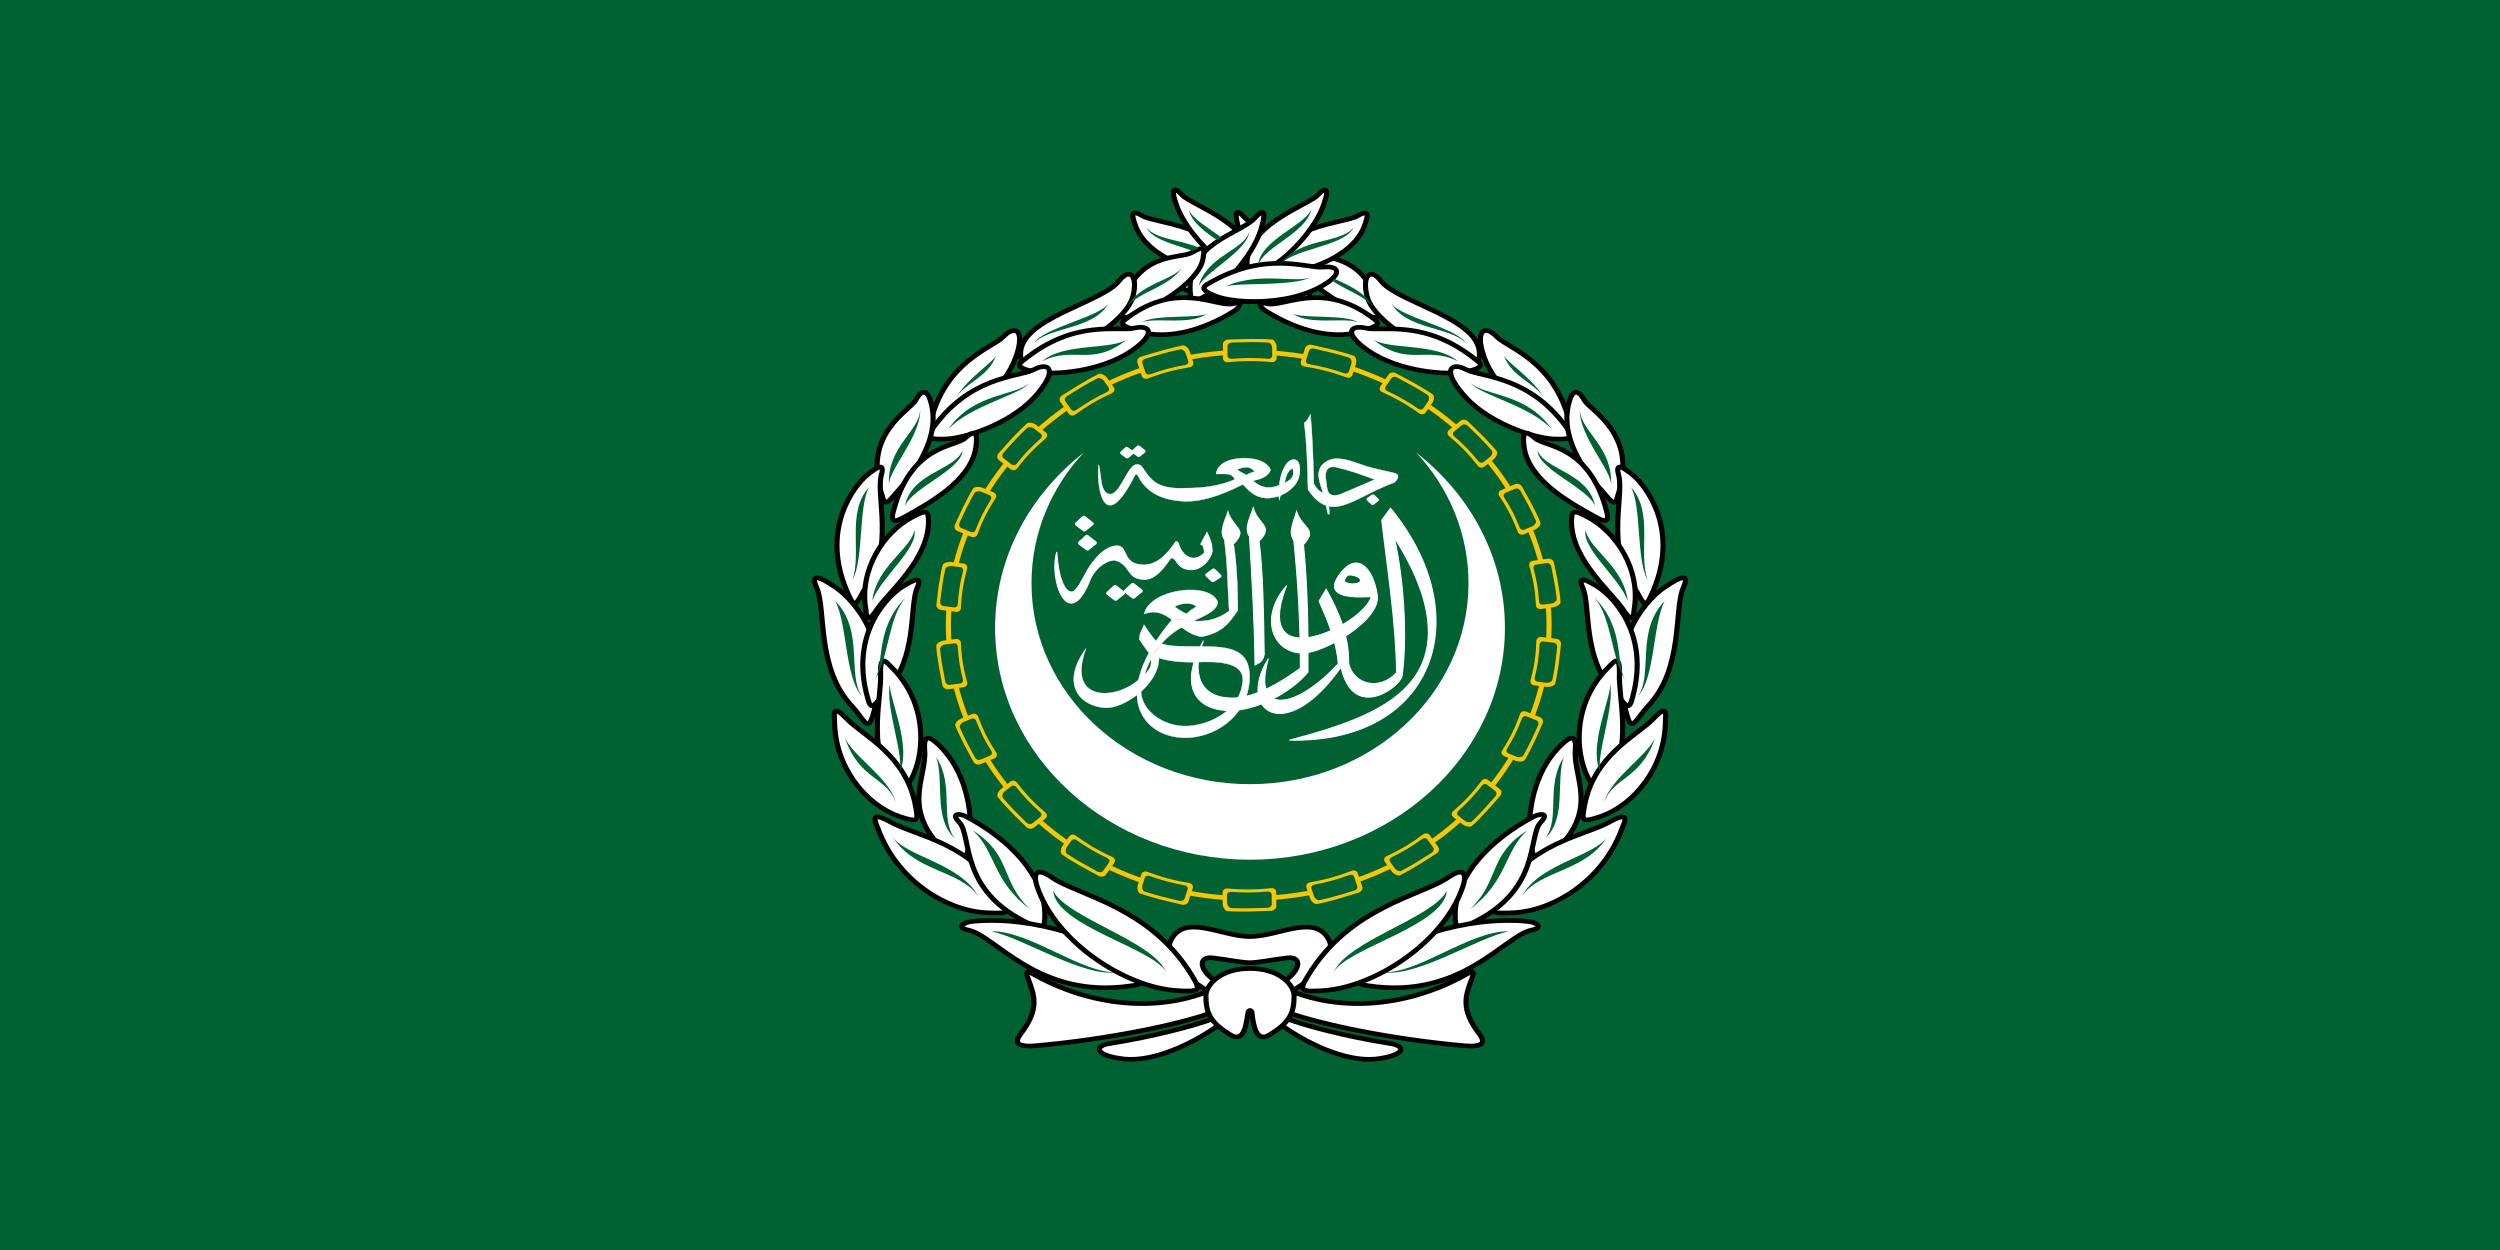 <?xml version="1.0" encoding="UTF-8" standalone="no"?>
<!-- Creator: CorelDRAW -->

<svg
   xmlns:dc="http://purl.org/dc/elements/1.1/"
   xmlns:cc="http://creativecommons.org/ns#"
   xmlns:rdf="http://www.w3.org/1999/02/22-rdf-syntax-ns#"
   xmlns:svg="http://www.w3.org/2000/svg"
   xmlns="http://www.w3.org/2000/svg"
   xmlns:sodipodi="http://sodipodi.sourceforge.net/DTD/sodipodi-0.dtd"
   xmlns:inkscape="http://www.inkscape.org/namespaces/inkscape"
   xml:space="preserve"
   width="1000"
   height="500"
   viewBox="-2002 0 4004 2004"
   id="svg1707"
   sodipodi:version="0.32"
   inkscape:version="0.47 r22583"
   sodipodi:docname="Z2Z.svg"
   version="1.0"
   inkscape:output_extension="org.inkscape.output.svg.inkscape"><sodipodi:namedview
     inkscape:window-height="1004"
     inkscape:window-width="1280"
     inkscape:pageshadow="2"
     inkscape:pageopacity="0.0"
     borderopacity="1.0"
     bordercolor="#666666"
     pagecolor="#ffffff"
     id="base"
     inkscape:zoom="0.70710678"
     inkscape:cx="472.56626"
     inkscape:cy="235.62416"
     inkscape:window-x="-8"
     inkscape:window-y="-8"
     inkscape:current-layer="g13004"
     showborder="false"
     showguides="true"
     inkscape:guide-bbox="false"
     inkscape:grid-points="false"
     inkscape:object-nodes="false"
     inkscape:guide-points="false"
     gridtolerance="7.5"
     objecttolerance="5.9"
     guidetolerance="8"
     inkscape:grid-bbox="false"
     inkscape:object-paths="false"
     showgrid="false"
     inkscape:window-maximized="1" /><defs
     id="defs1709"><inkscape:perspective
       sodipodi:type="inkscape:persp3d"
       inkscape:vp_x="0 : 250 : 1"
       inkscape:vp_y="0 : 1000 : 0"
       inkscape:vp_z="1000 : 250 : 1"
       inkscape:persp3d-origin="500 : 166.66667 : 1"
       id="perspective197" /></defs><g
     id="g13237"
     transform="translate(-2.726,-5.609)"><path
       id="21399192"
       class="fil0 str0"
       d="M 2006.726,2009.609 L 2006.726,5.609 L -2001.274,5.609 L -2001.274,2009.609 L 2006.726,2009.609 z"
       style="fill:#006233;fill-opacity:1;stroke:none;stroke-width:3.002;stroke-miterlimit:4;stroke-dasharray:none;stroke-opacity:1" /><g
       id="g13004"
       transform="matrix(0.902,0,0,0.902,0.268,98.495)"><g
         id="g9244"
         transform="matrix(1.76,0,0,1.6,-2175.244,-3398.092)"
         style="fill:#ffffff;stroke:#ffffff"><path
           sodipodi:nodetypes="csccsc"
           id="path3159"
           d="M 1071.943,2779.721 C 1045.999,2818.581 1064.694,2843.874 1091.376,2845.729 C 1109.001,2846.954 1145.605,2820.84 1145.544,2789.997 L 1135.545,2784.443 C 1141.085,2800.165 1135.268,2805.218 1123.448,2815.959 C 1099.941,2837.32 1051.939,2838.846 1071.943,2779.721 z"
           style="fill:#ffffff;fill-rule:evenodd;stroke:#ffffff;stroke-width:0.401;stroke-linecap:butt;stroke-linejoin:miter;stroke-opacity:1" /><path
           sodipodi:nodetypes="ccccccccccccsc"
           id="path3115"
           d="M 1277.191,2881.651 C 1422.987,2885.797 1469.449,2744.727 1379.399,2623.91 L 1370.511,2637.242 C 1376.338,2693.549 1384.671,2749.023 1385.509,2806.662 C 1367.873,2827.352 1342.265,2819.744 1337.182,2796.663 C 1337.537,2765.543 1327.268,2739.144 1314.408,2713.897 L 1307.187,2727.229 C 1315.602,2747.919 1324.693,2771.159 1326.629,2796.663 C 1285.005,2846.649 1239.014,2856.701 1256.083,2791.108 C 1223.161,2848.569 1273.023,2889.101 1329.406,2800.551 C 1341.492,2861.031 1388.327,2823.468 1391.064,2810.55 C 1396.185,2770.871 1393.636,2707.11 1383.287,2656.683 C 1423.878,2727.022 1425.321,2777.678 1403.7,2811.572 C 1379.651,2849.27 1327.465,2866.891 1277.191,2881.651 z"
           style="fill:#ffffff;fill-rule:evenodd;stroke:#ffffff;stroke-width:1px;stroke-linecap:butt;stroke-linejoin:miter;stroke-opacity:1" /><path
           sodipodi:nodetypes="cssscccssc"
           d="M 1359.862,2722.229 C 1328.682,2724.529 1312.665,2718.069 1329.636,2695.031 C 1346.338,2672.358 1361.908,2690.414 1366.067,2720.563 C 1369.975,2748.891 1311.348,2785.024 1291.035,2785.027 C 1260.331,2785.032 1246.107,2745.531 1274.414,2710.009 C 1237.983,2813.626 1352.971,2753.517 1359.862,2722.229 z M 1338.274,2698.164 C 1334.535,2698.003 1331.75,2704.7 1333.643,2706.017 C 1339.058,2709.779 1347.842,2707.496 1348.679,2705.638 C 1350.588,2701.4 1343.62,2698.394 1338.274,2698.164 z"
           style="fill:#ffffff;fill-rule:evenodd;stroke:#ffffff;stroke-width:1px;stroke-linecap:butt;stroke-linejoin:miter;stroke-opacity:1"
           id="path3117" /><path
           sodipodi:nodetypes="cscccccsc"
           id="path3140"
           d="M 1190.537,2771.111 C 1160.512,2830.061 1190.423,2854.547 1228.899,2847.66 C 1251.339,2843.643 1279.725,2827.675 1296.077,2806.011 C 1296.363,2758.227 1295.664,2710.773 1291.538,2664.46 C 1306.536,2646.644 1290.187,2646.721 1284.499,2627.521 C 1281.862,2638.657 1275.606,2650.76 1281.696,2659.539 C 1286.002,2706.212 1288.436,2753.509 1288.301,2801.662 C 1258.113,2826.013 1235.429,2835.016 1219.154,2834.847 C 1185.657,2834.499 1178.518,2806.302 1190.537,2771.111 z"
           style="fill:#ffffff;fill-rule:evenodd;stroke:#ffffff;stroke-width:1px;stroke-linecap:butt;stroke-linejoin:miter;stroke-opacity:1" /><path
           style="opacity:1;fill:#ffffff;fill-rule:evenodd;stroke:#ffffff;stroke-width:1px;stroke-linecap:butt;stroke-linejoin:miter;stroke-opacity:1"
           d="M 1251.842,2786.701 C 1251.303,2742.177 1250.594,2691.744 1246.631,2660.631 C 1262.166,2643.282 1245.823,2642.859 1240.724,2623.494 C 1237.748,2634.544 1231.125,2646.451 1236.944,2655.412 C 1239.537,2703.017 1241.999,2750.622 1242.536,2798.226 C 1246.138,2795.882 1250.227,2795.004 1251.842,2786.701 z"
           id="path3150"
           sodipodi:nodetypes="cccccc" /><path
           sodipodi:nodetypes="cccscsssccccccccccssscscccc"
           d="M 1135.393,2784.648 C 1131.645,2779.796 1128.879,2774.431 1125.771,2769.698 C 1125.305,2763.022 1129.81,2756.753 1130.386,2753.425 C 1135.469,2761.304 1138.507,2767.301 1142.607,2771.205 M 1147.951,2774.322 C 1155.514,2777.311 1164.652,2777.3 1173.239,2777.475 C 1205.969,2778.143 1240.484,2772.708 1236.829,2817.055 C 1233.581,2856.473 1200.894,2879.309 1171.628,2879 C 1129.868,2878.561 1094.28,2832.594 1158.592,2747.949 C 1164.839,2746.887 1172.887,2748.639 1179.632,2749.237 C 1191.113,2750.06 1202.861,2748.953 1216.429,2738.235 C 1214.781,2710.35 1214.818,2683.853 1211.392,2658.745 C 1205.573,2649.784 1212.196,2637.877 1215.172,2626.827 C 1220.271,2646.192 1236.614,2646.615 1221.079,2663.964 C 1224.765,2692.022 1225.196,2720.514 1225.18,2737.542 C 1217.439,2749.421 1211.27,2762.049 1188.517,2766.779 C 1165.196,2763.387 1154.716,2730.807 1130.386,2741.641 C 1137.105,2712.231 1198.757,2705.508 1205.014,2728.679 C 1200.915,2752.944 1143.273,2743.159 1128.029,2821.376 C 1123.323,2845.525 1148.702,2867.7 1174.781,2865.94 C 1200.335,2864.216 1227.524,2846.493 1230.152,2816.662 C 1232.341,2791.814 1197.163,2794.677 1182.463,2794.997 C 1161.088,2795.465 1147.561,2792.201 1139.511,2787.55 M 1161.375,2733.617 C 1165.201,2730.034 1178.518,2727.483 1183.316,2733.339 C 1179.694,2735.734 1176.206,2738.264 1173.317,2741.393 C 1168.261,2738.801 1165.042,2736.209 1161.375,2733.617 z"
           style="fill:#ffffff;fill-rule:evenodd;stroke:#ffffff;stroke-width:0.401;stroke-linecap:butt;stroke-linejoin:miter;stroke-opacity:1"
           id="path3152" /><path
           sodipodi:nodetypes="ccsscscccsccscsccc"
           id="path3161"
           d="M 1194.016,2650.909 C 1197.575,2658.883 1199.095,2664.151 1199.313,2671.902 C 1197.148,2682.252 1188.234,2691.977 1179.002,2692.315 C 1173.34,2692.522 1166.863,2690.863 1162.445,2681.983 C 1161.919,2680.927 1159.508,2678.339 1157.23,2679.534 C 1147.102,2696.066 1139.565,2703.143 1130.543,2702.993 C 1112.276,2702.675 1117.684,2686.5 1100.927,2681.546 C 1093.874,2681.317 1082.446,2688.411 1076.467,2702.349 C 1054.136,2765.837 1033.67,2702.125 1042.403,2672.512 C 1043.726,2700.813 1050.468,2717.634 1057.512,2717.052 C 1062.613,2716.63 1067.08,2704.836 1073.568,2692.449 C 1078.555,2682.928 1090.644,2665.795 1103.284,2665.835 C 1114.869,2666.074 1107.641,2687.404 1130.822,2687.05 C 1142.036,2686.879 1152.322,2678.347 1162.661,2661.121 C 1164.975,2660.715 1165.641,2664.807 1166.051,2666.233 C 1167.722,2672.054 1177.879,2688.268 1191.66,2673.488 C 1190.995,2670.257 1191.32,2664.965 1187.779,2663.89 L 1194.016,2650.909 z"
           style="fill:#ffffff;fill-rule:evenodd;stroke:#ffffff;stroke-width:1px;stroke-linecap:butt;stroke-linejoin:miter;stroke-opacity:1" /><path
           d="M 1266.915,2598.289 C 1254.588,2604.427 1245.575,2598.838 1240.53,2593.359 C 1249.352,2591.607 1256.26,2588.382 1258.305,2581.416 C 1254.277,2572.388 1244.814,2568.493 1231.364,2568.363 C 1213.472,2568.858 1204.32,2576.074 1203.184,2585.995 C 1211.491,2586.31 1218.987,2584.013 1222.199,2591.97 C 1207.526,2599.181 1190.23,2601.801 1171.373,2601.691 C 1140.626,2603.288 1136.119,2589.439 1127.964,2577.207 C 1127.404,2576.367 1124.67,2575.149 1123.288,2575.326 C 1113.815,2575.269 1106.817,2608.494 1096.106,2608.357 C 1085.401,2606.953 1087.843,2587.031 1084.719,2575.584 C 1082.058,2593.498 1087.969,2660.063 1121.103,2587.804 C 1122.125,2585.43 1123.549,2586.061 1124.436,2588.082 C 1133.312,2608.318 1151.442,2615.294 1170.864,2616.348 C 1187.239,2617.236 1208.01,2610.121 1230.254,2597.525 C 1236.194,2603.958 1240.867,2611.367 1253.306,2612.801 C 1267.841,2613.477 1283.288,2602.956 1286.795,2589.992 C 1288.599,2583.324 1288.937,2570.12 1281.817,2569.9 C 1271.874,2569.593 1264.723,2593.574 1266.996,2615.157 C 1267.172,2614.871 1268.252,2609.765 1268.252,2609.765 M 1224.457,2580.994 C 1230.988,2577.98 1237.263,2576.637 1242.328,2583.154 C 1238.408,2584.557 1236.042,2585.465 1233.941,2587.231 C 1231.08,2585.049 1227.297,2583.902 1224.457,2580.994 z M 1272.297,2595.949 C 1273.94,2588.772 1274.769,2583.116 1280.591,2579.413 C 1281.843,2586.857 1282.049,2591.085 1272.297,2595.949 z"
           style="fill:#ffffff;fill-rule:evenodd;stroke:#ffffff;stroke-width:0.401;stroke-linecap:butt;stroke-linejoin:miter;stroke-opacity:1"
           id="path3163" /><path
           d="M 1311.303,2606.895 C 1309.443,2600.787 1307.534,2595.548 1306.861,2588.949 C 1305.489,2575.484 1317.009,2567.944 1327.414,2568.985 C 1338.124,2570.058 1345.228,2574.05 1355.408,2577.552 C 1363.449,2580.318 1374.245,2582.361 1384.456,2585.316 C 1390.269,2587.875 1384.456,2594.666 1383.005,2595.574 C 1357.163,2605.735 1338.914,2621.715 1322.459,2622.437 C 1312.739,2622.863 1304.004,2616.507 1296.077,2603.358 C 1295.641,2577.997 1294.659,2548.178 1292.189,2529.479 C 1295.977,2525.686 1296.843,2522.867 1298.577,2519.759 C 1300.591,2544.501 1301.36,2570.486 1301.91,2596.692 C 1304.002,2601.173 1306.644,2604.981 1311.303,2606.895 z M 1327.815,2608.949 C 1313.974,2612.818 1315.653,2601.145 1314.363,2593.91 C 1312.86,2585.482 1313.933,2576.042 1324.616,2578.441 C 1338.498,2582.102 1351.178,2586.967 1363.501,2592.188 L 1327.815,2608.949 z"
           style="fill:#ffffff;fill-rule:evenodd;stroke:#ffffff;stroke-width:0.401;stroke-linecap:butt;stroke-linejoin:miter;stroke-opacity:1"
           id="path3169" /><path
           sodipodi:nodetypes="cccc"
           id="path3173"
           d="M 1314.25,2621.266 L 1316.213,2630.576 L 1317.741,2630.576 L 1317.096,2621.946"
           style="fill:#ffffff;fill-rule:evenodd;stroke:#ffffff;stroke-width:0.401;stroke-linecap:butt;stroke-linejoin:miter;stroke-opacity:1" /><path
           id="path5196"
           d="M 1094.162,2718.48 L 1101.245,2711.259 L 1109.299,2718.202 L 1101.8,2724.868 L 1094.162,2718.48 z"
           style="fill:#ffffff;fill-rule:evenodd;stroke:#ffffff;stroke-width:4.008;stroke-linecap:round;stroke-linejoin:round;stroke-miterlimit:4;stroke-dasharray:none;stroke-opacity:1" /><path
           style="fill:#ffffff;fill-rule:evenodd;stroke:#ffffff;stroke-width:4.008;stroke-linecap:round;stroke-linejoin:round;stroke-miterlimit:4;stroke-dasharray:none;stroke-opacity:1"
           d="M 1112.034,2716.123 L 1119.116,2708.902 L 1127.17,2715.845 L 1119.671,2722.511 L 1112.034,2716.123 z"
           id="path6168" /><path
           id="path6170"
           d="M 1062.543,2641.495 L 1069.626,2634.274 L 1077.68,2641.217 L 1070.181,2647.883 L 1062.543,2641.495 z"
           style="fill:#ffffff;fill-rule:evenodd;stroke:#ffffff;stroke-width:4.008;stroke-linecap:round;stroke-linejoin:round;stroke-miterlimit:4;stroke-dasharray:none;stroke-opacity:1" /><path
           style="fill:#ffffff;fill-rule:evenodd;stroke:#ffffff;stroke-width:4.008;stroke-linecap:round;stroke-linejoin:round;stroke-miterlimit:4;stroke-dasharray:none;stroke-opacity:1"
           d="M 1065.686,2662.705 L 1072.768,2655.484 L 1080.822,2662.427 L 1073.323,2669.093 L 1065.686,2662.705 z"
           id="path6172" /><path
           id="path6174"
           d="M 1194.229,2698.198 L 1200.731,2692.89 L 1206.739,2699.354 L 1199.944,2704.166 L 1194.229,2698.198 z"
           style="fill:#ffffff;fill-rule:evenodd;stroke:#ffffff;stroke-width:4.008;stroke-linecap:round;stroke-linejoin:round;stroke-opacity:1" /><path
           style="fill:#ffffff;fill-rule:evenodd;stroke:#ffffff;stroke-width:4.008;stroke-linecap:round;stroke-linejoin:round;stroke-miterlimit:4;stroke-dasharray:none;stroke-opacity:1"
           d="M 1108.354,2562.499 L 1113.001,2557.762 L 1118.285,2562.317 L 1113.365,2566.69 L 1108.354,2562.499 z"
           id="path6176" /><path
           id="path6178"
           d="M 1120.079,2560.953 L 1124.726,2556.216 L 1130.01,2560.771 L 1125.09,2565.144 L 1120.079,2560.953 z"
           style="fill:#ffffff;fill-rule:evenodd;stroke:#ffffff;stroke-width:4.008;stroke-linecap:round;stroke-linejoin:round;stroke-miterlimit:4;stroke-dasharray:none;stroke-opacity:1" /><path
           style="fill:#ffffff;fill-rule:evenodd;stroke:#ffffff;stroke-width:4.008;stroke-linecap:round;stroke-linejoin:round;stroke-opacity:1"
           d="M 1365.664,2614.718 L 1361.289,2618.399 L 1357.131,2614.057 L 1361.711,2610.711 L 1365.664,2614.718 z"
           id="path6180" /><path
           id="path9240"
           d="M 1158.715,2747.435 L 1158.224,2755.29 L 1170.842,2756.518 L 1180.858,2748.908 L 1158.715,2747.435 z"
           style="fill:#ffffff;fill-rule:evenodd;stroke:#ffffff;stroke-width:0.401;stroke-linecap:butt;stroke-linejoin:miter;stroke-opacity:1" /><path
           sodipodi:nodetypes="ccccc"
           id="path9242"
           d="M 1265.179,2599.816 L 1268.928,2598.983 L 1268.547,2609.26 L 1266.221,2610.162 L 1265.179,2599.816 z"
           style="fill:#ffffff;fill-rule:evenodd;stroke:#ffffff;stroke-width:1px;stroke-linecap:butt;stroke-linejoin:miter;stroke-opacity:1" /></g><path
         id="path2722"
         class="fil2"
         d="M 2.726,1425.009 C 252.546,1425.009 455.809,1240.204 455.809,1013.069 C 455.809,888.144 394.489,776.641 297.968,701.274 C 355.881,763.22 391.083,844.782 391.083,933.571 C 391.083,1130.766 217.344,1290.793 2.726,1290.793 C -211.893,1290.793 -385.631,1130.766 -385.631,933.571 C -385.631,844.782 -350.429,763.22 -292.516,701.274 C -389.038,776.641 -450.357,888.144 -450.357,1013.069 C -450.357,1240.204 -247.095,1425.009 2.726,1425.009 z"
         style="fill:#ffffff;stroke:none;stroke-width:8.675;stroke-linejoin:round;stroke-miterlimit:4;stroke-dasharray:none;stroke-opacity:1" /><g
         id="g2908"
         transform="matrix(1.136,0,0,1.032,2.726,-21.429)"
         style="stroke:#000000;stroke-width:8.012;stroke-miterlimit:4;stroke-dasharray:none;stroke-opacity:1">
   <path
   style="fill:#ffffff;stroke:#000000;stroke-width:8.012;stroke-miterlimit:4;stroke-dasharray:none;stroke-opacity:1"
   d="M -54,1623 C -142,1667 -252,1655 -345,1595 C -349,1593 -351,1596 -347,1607 C -337,1636 -329,1659 -359,1702 C -372,1721 -357,1724 -335,1722 C -223,1711 -113,1686 -60,1665 L -54,1623 z"
   class="fil2 str2"
   id="path2910" />
   <path
   style="fill:#ffffff;stroke:#000000;stroke-width:8.012;stroke-miterlimit:4;stroke-dasharray:none;stroke-opacity:1"
   d="M -56,1675 C -91,1689 -151,1706 -218,1718 C -245,1722 -244,1739 -196,1745 C -147,1750 -84,1715 -46,1684 L -56,1675 z"
   class="fil2 str2"
   id="path2912" />
   <path
   style="fill:#ffffff;stroke:#000000;stroke-width:8.012;stroke-miterlimit:4;stroke-dasharray:none;stroke-opacity:1"
   d="M 0,1579 C 12,1579 34,1574 56,1571 C 97,1564 67,1627 0,1627 L 0,1648 C 68,1648 139,1574 124,1541 C 103,1493 45,1534 0,1534 C -45,1534 -103,1493 -124,1541 C -139,1574 -68,1648 0,1648 L 0,1627 C -67,1627 -97,1564 -56,1571 C -34,1574 -12,1579 0,1579 z"
   class="fil2 str2"
   id="path2914" />
   <path
   style="fill:#ffffff;stroke:#000000;stroke-width:8.012;stroke-miterlimit:4;stroke-dasharray:none;stroke-opacity:1"
   d="M 54,1623 C 142,1667 252,1655 345,1595 C 349,1593 351,1596 347,1607 C 337,1636 329,1659 359,1702 C 372,1721 357,1724 335,1722 C 223,1711 113,1686 60,1665 L 54,1623 z"
   class="fil2 str2"
   id="path2916" />
   <path
   style="fill:#ffffff;stroke:#000000;stroke-width:8.012;stroke-miterlimit:4;stroke-dasharray:none;stroke-opacity:1"
   d="M 56,1675 C 91,1689 150,1706 218,1718 C 245,1722 244,1739 196,1745 C 147,1750 84,1715 46,1684 L 56,1675 z"
   class="fil2 str2"
   id="path2918" />
   <path
   style="fill:#ffffff;stroke:#000000;stroke-width:8.012;stroke-miterlimit:4;stroke-dasharray:none;stroke-opacity:1"
   d="M 3,1665 C 5,1682 8,1719 31,1703 C 62,1682 69,1666 69,1636 C 69,1617 46,1589 0,1589 C -46,1589 -69,1617 -69,1636 C -69,1666 -62,1682 -31,1703 C -8,1719 -6,1682 -3,1665 C -2,1659 3,1661 3,1665 z"
   class="fil2 str2"
   id="path2920" />
  </g><g
         id="g2724"
         transform="matrix(1.136,0,0,1.032,2.726,-21.429)"
         style="stroke:#000000;stroke-width:8.012;stroke-miterlimit:4;stroke-dasharray:none;stroke-opacity:1">
   <path
   style="fill:#ffffff;stroke:#000000;stroke-width:8.012;stroke-miterlimit:4;stroke-dasharray:none;stroke-opacity:1"
   d="M -29,384 C -42,310 -151,305 -168,293 C -188,280 -185,293 -178,313 C -158,365 -90,386 -59,392 C -34,396 -26,398 -29,384 z"
   class="fil2 str2"
   id="path2726" />
   <path
   style="fill:#ffffff;stroke:#000000;stroke-width:8.012;stroke-miterlimit:4;stroke-dasharray:none;stroke-opacity:1"
   d="M 4,386 C 15,310 -93,274 -106,257 C -121,239 -123,250 -116,271 C -103,316 -56,369 -28,383 C -5,395 2,400 4,386 z"
   class="fil2 str2"
   id="path2728" />
   <path
   style="fill:#ffffff;stroke:#000000;stroke-width:8.012;stroke-miterlimit:4;stroke-dasharray:none;stroke-opacity:1"
   d="M 93,430 C 103,339 15,325 -8,296 C -23,278 -24,288 -19,309 C -9,355 35,409 62,426 C 83,439 92,444 93,430 z"
   class="fil2 str2"
   id="path2730" />
   <path
   style="fill:#ffffff;stroke:#000000;stroke-width:8.012;stroke-miterlimit:4;stroke-dasharray:none;stroke-opacity:1"
   d="M 66,410 C -25,351 -89,384 -115,381 C -140,378 -148,394 -105,418 C -52,447 22,443 51,432 C 81,420 72,414 66,410 z"
   class="fil2 str2"
   id="path2732" />
   <path
   style="fill:#ffffff;stroke:#000000;stroke-width:8.012;stroke-miterlimit:4;stroke-dasharray:none;stroke-opacity:1"
   d="M 203,450 C 175,352 110,368 91,356 C 72,344 70,347 74,369 C 82,408 149,451 182,464 C 194,468 209,474 203,450 z"
   class="fil2 str2"
   id="path2734" />
   <path
   style="fill:#ffffff;stroke:#000000;stroke-width:8.012;stroke-miterlimit:4;stroke-dasharray:none;stroke-opacity:1"
   d="M 190,467 C 112,404 51,451 27,444 C 9,439 17,451 24,456 C 74,491 136,510 184,488 C 203,480 204,478 190,467 z"
   class="fil2 str2"
   id="path2736" />
   <path
   style="fill:#ffffff;stroke:#000000;stroke-width:8.012;stroke-miterlimit:4;stroke-dasharray:none;stroke-opacity:1"
   d="M 359,531 C 360,469 232,443 205,405 C 189,382 175,394 183,431 C 195,479 283,532 331,542 C 360,548 359,538 359,531 z"
   class="fil2 str2"
   id="path2738" />
   <path
   style="fill:#ffffff;stroke:#000000;stroke-width:8.012;stroke-miterlimit:4;stroke-dasharray:none;stroke-opacity:1"
   d="M 355,542 C 274,469 206,493 181,486 C 156,480 146,495 185,525 C 233,561 307,568 338,561 C 369,554 361,547 355,542 z"
   class="fil2 str2"
   id="path2740" />
   <path
   style="fill:#ffffff;stroke:#000000;stroke-width:8.012;stroke-miterlimit:4;stroke-dasharray:none;stroke-opacity:1"
   d="M 500,649 C 477,543 404,521 386,501 C 369,481 351,487 366,535 C 384,592 443,642 474,654 C 504,667 502,657 500,649 z"
   class="fil2 str2"
   id="path2742" />
   <path
   style="fill:#ffffff;stroke:#000000;stroke-width:8.012;stroke-miterlimit:4;stroke-dasharray:none;stroke-opacity:1"
   d="M 499,663 C 440,568 363,571 339,558 C 316,544 300,556 331,597 C 367,647 441,675 475,677 C 509,679 503,670 499,663 z"
   class="fil2 str2"
   id="path2744" />
   <path
   style="fill:#ffffff;stroke:#000000;stroke-width:8.012;stroke-miterlimit:4;stroke-dasharray:none;stroke-opacity:1"
   d="M 575,776 C 609,668 531,628 523,610 C 514,592 505,592 500,611 C 478,688 549,763 560,778 C 571,792 573,785 575,776 z"
   class="fil2 str2"
   id="path2746" />
   <path
   style="fill:#ffffff;stroke:#000000;stroke-width:8.012;stroke-miterlimit:4;stroke-dasharray:none;stroke-opacity:1"
   d="M 559,806 C 532,685 461,692 445,675 C 428,658 426,670 429,692 C 437,751 508,791 540,811 C 550,817 562,824 559,806 z"
   class="fil2 str2"
   id="path2748" />
   <path
   style="fill:#ffffff;stroke:#000000;stroke-width:8.012;stroke-miterlimit:4;stroke-dasharray:none;stroke-opacity:1"
   d="M 627,948 C 676,834 618,757 600,740 C 582,724 571,717 577,740 C 585,775 557,865 600,931 C 614,953 616,974 627,948 z"
   class="fil2 str2"
   id="path2750" />
   <path
   style="fill:#ffffff;stroke:#000000;stroke-width:8.012;stroke-miterlimit:4;stroke-dasharray:none;stroke-opacity:1"
   d="M 601,971 C 612,901 572,837 529,812 C 504,797 503,801 503,822 C 505,887 566,941 584,971 C 601,999 600,978 601,971 z"
   class="fil2 str2"
   id="path2752" />
   <path
   style="fill:#ffffff;stroke:#000000;stroke-width:8.012;stroke-miterlimit:4;stroke-dasharray:none;stroke-opacity:1"
   d="M 590,1153 C 554,1021 629,945 652,930 C 674,914 688,908 678,933 C 663,970 679,1073 622,1138 C 604,1160 597,1183 590,1153 z"
   class="fil2 str2"
   id="path2754" />
   <path
   style="fill:#ffffff;stroke:#000000;stroke-width:8.012;stroke-miterlimit:4;stroke-dasharray:none;stroke-opacity:1"
   d="M 598,1124 C 628,1009 563,944 543,931 C 524,918 512,913 521,934 C 533,966 520,1056 570,1112 C 586,1131 592,1150 598,1124 z"
   class="fil2 str2"
   id="path2756" />
   <path
   style="fill:#ffffff;stroke:#000000;stroke-width:8.012;stroke-miterlimit:4;stroke-dasharray:none;stroke-opacity:1"
   d="M 561,1070 C 507,1128 506,1213 530,1263 C 545,1292 547,1290 561,1269 C 599,1208 576,1120 578,1081 C 579,1044 567,1064 561,1070 z"
   class="fil2 str2"
   id="path2758" />
   <path
   style="fill:#ffffff;stroke:#000000;stroke-width:8.012;stroke-miterlimit:4;stroke-dasharray:none;stroke-opacity:1"
   d="M 650,1162 C 650,1242 601,1307 549,1327 C 519,1338 519,1335 523,1311 C 537,1221 606,1188 631,1159 C 655,1131 650,1154 650,1162 z"
   class="fil2 str2"
   id="path2760" />
   <path
   style="fill:#ffffff;stroke:#000000;stroke-width:8.012;stroke-miterlimit:4;stroke-dasharray:none;stroke-opacity:1"
   d="M 464,1400 C 552,1320 505,1264 509,1212 C 511,1184 500,1191 490,1201 C 434,1256 431,1354 443,1392 C 448,1409 456,1407 464,1400 z"
   class="fil2 str2"
   id="path2762" />
   <path
   style="fill:#ffffff;stroke:#000000;stroke-width:8.012;stroke-miterlimit:4;stroke-dasharray:none;stroke-opacity:1"
   d="M 582,1348 C 553,1436 476,1490 411,1493 C 373,1495 374,1492 387,1466 C 436,1372 523,1361 562,1337 C 598,1315 585,1339 582,1348 z"
   class="fil2 str2"
   id="path2764" />
   <path
   style="fill:#ffffff;stroke:#000000;stroke-width:8.012;stroke-miterlimit:4;stroke-dasharray:none;stroke-opacity:1"
   d="M 343,1513 C 457,1456 434,1361 455,1337 C 470,1320 452,1322 443,1328 C 376,1367 322,1429 321,1495 C 321,1520 323,1523 343,1513 z"
   class="fil2 str2"
   id="path2766" />
   <path
   style="fill:#ffffff;stroke:#000000;stroke-width:8.012;stroke-miterlimit:4;stroke-dasharray:none;stroke-opacity:1"
   d="M 187,1619 C 331,1642 398,1533 440,1523 C 462,1518 446,1509 435,1508 C 339,1497 217,1542 180,1592 C 165,1612 165,1616 187,1619 z"
   class="fil2 str2"
   id="path2768" />
   <path
   style="fill:#ffffff;stroke:#000000;stroke-width:8.012;stroke-miterlimit:4;stroke-dasharray:none;stroke-opacity:1"
   d="M 333,1448 C 304,1543 196,1621 115,1627 C 77,1630 77,1626 91,1601 C 156,1483 269,1463 309,1433 C 343,1407 336,1439 333,1448 z"
   class="fil2 str2"
   id="path2770" />
   <path
   style="fill:#ffffff;stroke:#000000;stroke-width:8.012;stroke-miterlimit:4;stroke-dasharray:none;stroke-opacity:1"
   d="M 29,384 C 42,310 151,305 168,293 C 188,280 185,293 178,313 C 158,365 90,386 59,392 C 34,396 26,398 29,384 z"
   class="fil2 str2"
   id="path2772" />
   <path
   style="fill:#ffffff;stroke:#000000;stroke-width:8.012;stroke-miterlimit:4;stroke-dasharray:none;stroke-opacity:1"
   d="M -4,386 C -15,310 93,274 106,257 C 121,239 123,250 116,271 C 103,316 56,369 28,383 C 5,395 -2,400 -4,386 z"
   class="fil2 str2"
   id="path2774" />
   <path
   style="fill:#ffffff;stroke:#000000;stroke-width:8.012;stroke-miterlimit:4;stroke-dasharray:none;stroke-opacity:1"
   d="M -93,430 C -103,339 -15,325 8,296 C 23,278 24,288 19,309 C 9,355 -35,409 -62,426 C -83,439 -92,444 -93,430 z"
   class="fil2 str2"
   id="path2776" />
   <path
   style="fill:#ffffff;stroke:#000000;stroke-width:8.012;stroke-miterlimit:4;stroke-dasharray:none;stroke-opacity:1"
   d="M -66,410 C 25,351 89,384 115,381 C 140,378 148,394 105,418 C 52,447 -22,443 -51,432 C -81,420 -72,414 -66,410 z"
   class="fil2 str2"
   id="path2778" />
   <path
   style="fill:#ffffff;stroke:#000000;stroke-width:8.012;stroke-miterlimit:4;stroke-dasharray:none;stroke-opacity:1"
   d="M -203,450 C -175,352 -110,368 -91,356 C -72,344 -70,347 -74,369 C -82,408 -149,451 -182,464 C -194,468 -209,474 -203,450 z"
   class="fil2 str2"
   id="path2780" />
   <path
   style="fill:#ffffff;stroke:#000000;stroke-width:8.012;stroke-miterlimit:4;stroke-dasharray:none;stroke-opacity:1"
   d="M -190,467 C -112,404 -51,451 -27,444 C -9,439 -17,451 -24,456 C -74,491 -136,510 -184,488 C -203,480 -204,478 -190,467 z"
   class="fil2 str2"
   id="path2782" />
   <path
   style="fill:#ffffff;stroke:#000000;stroke-width:8.012;stroke-miterlimit:4;stroke-dasharray:none;stroke-opacity:1"
   d="M -359,531 C -360,469 -232,443 -205,405 C -189,382 -175,394 -183,431 C -195,479 -283,532 -331,542 C -360,548 -359,538 -359,531 z"
   class="fil2 str2"
   id="path2784" />
   <path
   style="fill:#ffffff;stroke:#000000;stroke-width:8.012;stroke-miterlimit:4;stroke-dasharray:none;stroke-opacity:1"
   d="M -355,542 C -274,469 -206,493 -181,486 C -156,480 -146,495 -185,525 C -233,561 -307,568 -338,561 C -369,554 -361,547 -355,542 z"
   class="fil2 str2"
   id="path2786" />
   <path
   style="fill:#ffffff;stroke:#000000;stroke-width:8.012;stroke-miterlimit:4;stroke-dasharray:none;stroke-opacity:1"
   d="M -500,649 C -477,543 -404,521 -386,501 C -369,481 -351,487 -366,535 C -384,592 -443,642 -474,654 C -504,667 -502,657 -500,649 z"
   class="fil2 str2"
   id="path2788" />
   <path
   style="fill:#ffffff;stroke:#000000;stroke-width:8.012;stroke-miterlimit:4;stroke-dasharray:none;stroke-opacity:1"
   d="M -499,663 C -440,568 -363,571 -339,558 C -316,544 -300,556 -331,597 C -367,647 -441,675 -475,677 C -509,679 -503,670 -499,663 z"
   class="fil2 str2"
   id="path2790" />
   <path
   style="fill:#ffffff;stroke:#000000;stroke-width:8.012;stroke-miterlimit:4;stroke-dasharray:none;stroke-opacity:1"
   d="M -575,776 C -609,668 -531,628 -523,610 C -514,592 -505,592 -500,611 C -478,688 -549,763 -560,778 C -571,792 -573,785 -575,776 z"
   class="fil2 str2"
   id="path2792" />
   <path
   style="fill:#ffffff;stroke:#000000;stroke-width:8.012;stroke-miterlimit:4;stroke-dasharray:none;stroke-opacity:1"
   d="M -559,806 C -532,685 -461,692 -445,675 C -428,658 -426,670 -429,692 C -437,751 -508,791 -540,811 C -550,817 -562,824 -559,806 z"
   class="fil2 str2"
   id="path2794" />
   <path
   style="fill:#ffffff;stroke:#000000;stroke-width:8.012;stroke-miterlimit:4;stroke-dasharray:none;stroke-opacity:1"
   d="M -627,948 C -676,834 -618,757 -600,740 C -582,724 -571,717 -577,740 C -585,775 -557,865 -600,931 C -614,953 -616,974 -627,948 z"
   class="fil2 str2"
   id="path2796" />
   <path
   style="fill:#ffffff;stroke:#000000;stroke-width:8.012;stroke-miterlimit:4;stroke-dasharray:none;stroke-opacity:1"
   d="M -601,971 C -612,901 -572,837 -529,812 C -504,797 -503,801 -503,822 C -505,887 -566,941 -584,971 C -601,999 -600,978 -601,971 z"
   class="fil2 str2"
   id="path2798" />
   <path
   style="fill:#ffffff;stroke:#000000;stroke-width:8.012;stroke-miterlimit:4;stroke-dasharray:none;stroke-opacity:1"
   d="M -590,1153 C -554,1021 -629,945 -652,930 C -674,914 -688,908 -678,933 C -663,970 -679,1073 -622,1138 C -604,1160 -598,1183 -590,1153 z"
   class="fil2 str2"
   id="path2800" />
   <path
   style="fill:#ffffff;stroke:#000000;stroke-width:8.012;stroke-miterlimit:4;stroke-dasharray:none;stroke-opacity:1"
   d="M -598,1124 C -628,1009 -563,944 -543,931 C -524,918 -512,913 -521,934 C -533,966 -520,1056 -570,1112 C -586,1131 -592,1150 -598,1124 z"
   class="fil2 str2"
   id="path2802" />
   <path
   style="fill:#ffffff;stroke:#000000;stroke-width:8.012;stroke-miterlimit:4;stroke-dasharray:none;stroke-opacity:1"
   d="M -561,1070 C -507,1128 -506,1213 -530,1263 C -545,1292 -547,1290 -561,1269 C -599,1208 -576,1120 -578,1081 C -579,1044 -567,1064 -561,1070 z"
   class="fil2 str2"
   id="path2804" />
   <path
   style="fill:#ffffff;stroke:#000000;stroke-width:8.012;stroke-miterlimit:4;stroke-dasharray:none;stroke-opacity:1"
   d="M -650,1162 C -650,1242 -601,1307 -549,1327 C -519,1338 -519,1335 -523,1311 C -537,1221 -606,1188 -631,1159 C -655,1131 -650,1154 -650,1162 z"
   class="fil2 str2"
   id="path2806" />
   <path
   style="fill:#ffffff;stroke:#000000;stroke-width:8.012;stroke-miterlimit:4;stroke-dasharray:none;stroke-opacity:1"
   d="M -464,1400 C -552,1320 -505,1264 -509,1212 C -511,1184 -500,1191 -490,1201 C -434,1256 -431,1354 -443,1392 C -448,1409 -456,1407 -464,1400 z"
   class="fil2 str2"
   id="path2808" />
   <path
   style="fill:#ffffff;stroke:#000000;stroke-width:8.012;stroke-miterlimit:4;stroke-dasharray:none;stroke-opacity:1"
   d="M -582,1348 C -553,1436 -476,1490 -411,1493 C -373,1495 -374,1492 -387,1466 C -436,1372 -523,1361 -562,1337 C -598,1315 -585,1339 -582,1348 z"
   class="fil2 str2"
   id="path2810" />
   <path
   style="fill:#ffffff;stroke:#000000;stroke-width:8.012;stroke-miterlimit:4;stroke-dasharray:none;stroke-opacity:1"
   d="M -343,1513 C -457,1456 -434,1361 -455,1337 C -470,1320 -452,1322 -443,1328 C -376,1367 -322,1429 -321,1495 C -321,1520 -323,1523 -343,1513 z"
   class="fil2 str2"
   id="path2812" />
   <path
   style="fill:#ffffff;stroke:#000000;stroke-width:8.012;stroke-miterlimit:4;stroke-dasharray:none;stroke-opacity:1"
   d="M -187,1619 C -331,1642 -398,1533 -440,1523 C -462,1518 -446,1509 -435,1508 C -339,1497 -217,1542 -180,1592 C -165,1612 -165,1616 -187,1619 z"
   class="fil2 str2"
   id="path2814" />
   <path
   style="fill:#ffffff;stroke:#000000;stroke-width:8.012;stroke-miterlimit:4;stroke-dasharray:none;stroke-opacity:1"
   d="M -333,1448 C -304,1543 -196,1621 -115,1627 C -77,1630 -77,1626 -91,1601 C -156,1483 -269,1463 -309,1433 C -343,1407 -336,1439 -333,1448 z"
   class="fil2 str2"
   id="path2816" />
  </g><g
         id="g2818"
         transform="matrix(1.136,0,0,1.032,2.726,-21.429)">
   <path
   style="fill:#006233;fill-opacity:1"
   d="M 169,476 C 150,462 80,470 67,461 C 92,482 148,467 169,476 z"
   class="fil0"
   id="path2820" />
   <path
   style="fill:#006233;fill-opacity:1"
   d="M 338,512 C 323,485 234,467 221,443 C 244,489 313,483 338,512 z"
   class="fil0"
   id="path2822" />
   <path
   style="fill:#006233;fill-opacity:1"
   d="M 325,543 C 292,511 215,524 192,505 C 246,554 276,516 325,543 z"
   class="fil0"
   id="path2824" />
   <path
   style="fill:#006233;fill-opacity:1"
   d="M 132,401 C 153,412 179,423 192,449 C 177,429 150,421 128,404 C 129,404 131,402 132,401 z"
   class="fil0"
   id="path2826" />
   <path
   style="fill:#006233;fill-opacity:1"
   d="M 460,607 C 447,577 401,544 397,533 C 410,572 448,581 460,607 z"
   class="fil0"
   id="path2828" />
   <path
   style="fill:#006233;fill-opacity:1"
   d="M 472,660 C 432,597 369,604 344,580 C 363,603 435,618 472,660 z"
   class="fil0"
   id="path2830" />
   <path
   style="fill:#006233;fill-opacity:1"
   d="M 565,757 C 568,690 518,665 516,627 C 515,672 567,733 565,757 z"
   class="fil0"
   id="path2832" />
   <path
   style="fill:#006233;fill-opacity:1"
   d="M 540,793 C 530,735 462,731 450,697 C 450,729 530,762 540,793 z"
   class="fil0"
   id="path2834" />
   <path
   style="fill:#006233;fill-opacity:1"
   d="M 596,760 C 632,804 607,871 622,920 C 604,884 613,794 596,760 z"
   class="fil0"
   id="path2836" />
   <path
   style="fill:#006233;fill-opacity:1"
   d="M 537,948 C 591,1006 569,1071 591,1099 C 564,1060 568,984 537,948 z"
   class="fil0"
   id="path2838" />
   <path
   style="fill:#006233;fill-opacity:1"
   d="M 649,956 C 603,1007 631,1084 607,1120 C 634,1089 630,994 649,956 z"
   class="fil0"
   id="path2840" />
   <path
   style="fill:#006233;fill-opacity:1"
   d="M 591,956 C 585,897 530,866 525,834 C 519,866 578,916 591,956 z"
   class="fil0"
   id="path2842" />
   <path
   style="fill:#006233;fill-opacity:1"
   d="M 563,1097 C 572,1138 539,1226 549,1253 C 527,1206 568,1117 563,1097 z"
   class="fil0"
   id="path2844" />
   <path
   style="fill:#006233;fill-opacity:1"
   d="M 634,1191 C 612,1264 568,1259 554,1303 C 564,1261 622,1223 634,1191 z"
   class="fil0"
   id="path2846" />
   <path
   style="fill:#006233;fill-opacity:1"
   d="M 491,1225 C 462,1274 486,1330 462,1365 C 496,1330 478,1265 491,1225 z"
   class="fil0"
   id="path2848" />
   <path
   style="fill:#006233;fill-opacity:1"
   d="M 561,1359 C 526,1424 454,1418 425,1465 C 454,1406 543,1396 561,1359 z"
   class="fil0"
   id="path2850" />
   <path
   style="fill:#006233;fill-opacity:1"
   d="M 434,1351 C 372,1394 391,1439 344,1487 C 403,1439 398,1386 434,1351 z"
   class="fil0"
   id="path2852" />
   <path
   style="fill:#006233;fill-opacity:1"
   d="M 405,1525 C 345,1523 259,1601 207,1595 C 259,1606 355,1536 405,1525 z"
   class="fil0"
   id="path2854" />
   <path
   style="fill:#006233;fill-opacity:1"
   d="M 308,1455 C 304,1516 148,1555 131,1596 C 150,1542 287,1502 308,1455 z"
   class="fil0"
   id="path2856" />
   <path
   style="fill:#006233;fill-opacity:1"
   d="M -45,330 C -65,313 -89,299 -96,282 C -91,304 -71,320 -51,335 C -49,334 -47,331 -45,330 z"
   class="fil0"
   id="path2858" />
   <path
   style="fill:#006233;fill-opacity:1"
   d="M -79,348 C -110,333 -146,334 -162,313 C -152,334 -118,342 -89,353 C -86,351 -82,349 -79,348 z"
   class="fil0"
   id="path2860" />
   <path
   style="fill:#006233;fill-opacity:1"
   d="M -169,476 C -150,462 -80,470 -67,461 C -92,482 -148,467 -169,476 z"
   class="fil0"
   id="path2862" />
   <path
   style="fill:#006233;fill-opacity:1"
   d="M -338,512 C -323,485 -234,467 -221,443 C -244,489 -313,483 -338,512 z"
   class="fil0"
   id="path2864" />
   <path
   style="fill:#006233;fill-opacity:1"
   d="M -325,543 C -292,511 -215,524 -192,505 C -246,554 -276,516 -325,543 z"
   class="fil0"
   id="path2866" />
   <path
   style="fill:#006233;fill-opacity:1"
   d="M -192,449 C -173,409 -119,404 -105,380 C -126,416 -172,422 -192,449 z"
   class="fil0"
   id="path2868" />
   <path
   style="fill:#006233;fill-opacity:1"
   d="M -38,414 C 17,388 71,410 97,398 C 65,415 -11,407 -38,414 z"
   class="fil0"
   id="path2870" />
   <path
   style="fill:#006233;fill-opacity:1"
   d="M -460,607 C -447,577 -401,544 -397,533 C -410,572 -448,581 -460,607 z"
   class="fil0"
   id="path2872" />
   <path
   style="fill:#006233;fill-opacity:1"
   d="M -472,660 C -432,597 -369,604 -344,580 C -363,603 -435,618 -472,660 z"
   class="fil0"
   id="path2874" />
   <path
   style="fill:#006233;fill-opacity:1"
   d="M -565,757 C -568,690 -518,665 -516,627 C -515,672 -567,733 -565,757 z"
   class="fil0"
   id="path2876" />
   <path
   style="fill:#006233;fill-opacity:1"
   d="M -540,793 C -530,735 -462,731 -450,697 C -450,729 -530,762 -540,793 z"
   class="fil0"
   id="path2878" />
   <path
   style="fill:#006233;fill-opacity:1"
   d="M -596,760 C -632,804 -607,871 -622,920 C -604,884 -613,794 -596,760 z"
   class="fil0"
   id="path2880" />
   <path
   style="fill:#006233;fill-opacity:1"
   d="M -537,948 C -591,1006 -569,1071 -591,1099 C -564,1060 -568,984 -537,948 z"
   class="fil0"
   id="path2882" />
   <path
   style="fill:#006233;fill-opacity:1"
   d="M -649,956 C -603,1007 -631,1084 -607,1120 C -634,1089 -630,994 -649,956 z"
   class="fil0"
   id="path2884" />
   <path
   style="fill:#006233;fill-opacity:1"
   d="M -591,956 C -585,897 -530,866 -525,834 C -519,866 -578,916 -591,956 z"
   class="fil0"
   id="path2886" />
   <path
   style="fill:#006233;fill-opacity:1"
   d="M -563,1097 C -572,1138 -539,1226 -549,1253 C -527,1206 -568,1117 -563,1097 z"
   class="fil0"
   id="path2888" />
   <path
   style="fill:#006233;fill-opacity:1"
   d="M -634,1191 C -612,1264 -568,1259 -554,1303 C -564,1261 -622,1223 -634,1191 z"
   class="fil0"
   id="path2890" />
   <path
   style="fill:#006233;fill-opacity:1"
   d="M -491,1225 C -462,1274 -486,1330 -462,1365 C -496,1330 -478,1265 -491,1225 z"
   class="fil0"
   id="path2892" />
   <path
   style="fill:#006233;fill-opacity:1"
   d="M -561,1359 C -526,1424 -454,1418 -425,1465 C -454,1406 -543,1396 -561,1359 z"
   class="fil0"
   id="path2894" />
   <path
   style="fill:#006233;fill-opacity:1"
   d="M -434,1351 C -372,1394 -391,1439 -344,1487 C -403,1439 -398,1386 -434,1351 z"
   class="fil0"
   id="path2896" />
   <path
   style="fill:#006233;fill-opacity:1"
   d="M -405,1525 C -345,1523 -259,1601 -207,1595 C -259,1606 -355,1536 -405,1525 z"
   class="fil0"
   id="path2898" />
   <path
   style="fill:#006233;fill-opacity:1"
   d="M -308,1455 C -304,1516 -148,1555 -131,1596 C -150,1542 -287,1502 -308,1455 z"
   class="fil0"
   id="path2900" />
   <path
   style="fill:#006233;fill-opacity:1"
   d="M -81,416 C -69,362 -9,352 -1,320 C -4,354 -75,392 -81,416 z"
   class="fil0"
   id="path2902" />
   <path
   style="fill:#006233;fill-opacity:1"
   d="M 96,282 C 87,323 22,346 13,377 C 16,335 83,311 96,282 z"
   class="fil0"
   id="path2904" />
   <path
   style="fill:#006233;fill-opacity:1"
   d="M 45,379 C 76,329 140,342 162,313 C 146,347 67,348 45,379 z"
   class="fil0"
   id="path2906" />
  </g><path
         sodipodi:type="arc"
         style="opacity:1;fill:none;fill-opacity:1;fill-rule:evenodd;stroke:#f7c608;stroke-width:8.121;stroke-linecap:round;stroke-linejoin:round;marker:none;marker-start:none;marker-mid:none;marker-end:none;stroke-miterlimit:4;stroke-dasharray:none;stroke-dashoffset:0;stroke-opacity:1;visibility:visible;display:inline;overflow:visible;enable-background:accumulate"
         id="path12826"
         sodipodi:cx="-0.95692855"
         sodipodi:cy="1011.9216"
         sodipodi:rx="476.5976"
         sodipodi:ry="476.5976"
         d="m 475.641,1011.922 c 0,263.218 -213.38,476.598 -476.598,476.598 -263.218,0 -476.598,-213.38 -476.598,-476.598 0,-263.218 213.38,-476.598 476.598,-476.598 263.218,0 476.598,213.38 476.598,476.598 z"
         transform="matrix(1.12,0,0,1.019,1.555,-22.824)" /><g
         id="g12874"
         inkscape:transform-center-y="121.75692"
         transform="matrix(1.089,0.291,-0.32,0.99,322.079,9.172)"
         inkscape:transform-center-x="1.6323098e-05"><path
           id="path12861"
           style="fill:#f7c608;fill-opacity:1"
           d="M 44.747,1486.136 L 44.747,1492.139 C 44.747,1496.141 41.745,1499.142 37.743,1500.143 C 27.738,1500.143 14.732,1501.143 2.726,1501.143 L 2.726,1463.124 C 15.732,1463.124 28.739,1462.124 37.743,1461.123 C 41.745,1461.123 44.747,1464.125 44.747,1468.127 L 44.747,1473.13 M -39.295,1474.13 L -39.295,1468.127 C -39.295,1464.125 -36.294,1461.123 -32.292,1461.123 C -22.287,1462.124 -10.281,1463.124 2.726,1463.124 L 2.726,1501.143 C -9.28,1501.143 -21.286,1501.143 -32.292,1500.143 C -36.294,1499.142 -39.295,1492.139 -39.295,1488.137" /><path
           d="M 37.554,1484.89 L 37.554,1489.192 C 37.554,1492.06 35.057,1494.211 31.729,1494.928 C 23.408,1494.928 12.59,1495.645 2.605,1495.645 L 2.605,1468.399 C 13.422,1468.399 24.24,1467.682 31.729,1466.965 C 35.057,1466.965 37.554,1469.116 37.554,1471.984 L 37.554,1475.569 M -32.344,1476.286 L -32.344,1471.984 C -32.344,1469.116 -29.848,1466.965 -26.519,1466.965 C -18.198,1467.682 -8.213,1468.399 2.605,1468.399 L 2.605,1495.645 C -7.381,1495.645 -17.366,1495.645 -26.519,1494.928 C -29.848,1494.211 -32.344,1489.192 -32.344,1486.324"
           style="fill:#006233;fill-opacity:1"
           id="path12865" /></g><g
         inkscape:transform-center-y="116.66488"
         id="g12878"
         transform="matrix(0.955,0.558,-0.613,0.868,618.665,131.408)"
         inkscape:transform-center-x="37.502089"><path
           d="M 44.747,1486.136 L 44.747,1492.139 C 44.747,1496.141 41.745,1499.142 37.743,1500.143 C 27.738,1500.143 14.732,1501.143 2.726,1501.143 L 2.726,1463.124 C 15.732,1463.124 28.739,1462.124 37.743,1461.123 C 41.745,1461.123 44.747,1464.125 44.747,1468.127 L 44.747,1473.13 M -39.295,1474.13 L -39.295,1468.127 C -39.295,1464.125 -36.294,1461.123 -32.292,1461.123 C -22.287,1462.124 -10.281,1463.124 2.726,1463.124 L 2.726,1501.143 C -9.28,1501.143 -21.286,1501.143 -32.292,1500.143 C -36.294,1499.142 -39.295,1492.139 -39.295,1488.137"
           style="fill:#f7c608;fill-opacity:1"
           id="path12880" /><path
           id="path12882"
           style="fill:#006233;fill-opacity:1"
           d="M 37.554,1484.89 L 37.554,1489.192 C 37.554,1492.06 35.057,1494.211 31.729,1494.928 C 23.408,1494.928 12.59,1495.645 2.605,1495.645 L 2.605,1468.399 C 13.422,1468.399 24.24,1467.682 31.729,1466.965 C 35.057,1466.965 37.554,1469.116 37.554,1471.984 L 37.554,1475.569 M -32.344,1476.286 L -32.344,1471.984 C -32.344,1469.116 -29.848,1466.965 -26.519,1466.965 C -18.198,1467.682 -8.213,1468.399 2.605,1468.399 L 2.605,1495.645 C -7.381,1495.645 -17.366,1495.645 -26.519,1494.928 C -29.848,1494.211 -32.344,1489.192 -32.344,1486.324" /></g><g
         id="g12884"
         inkscape:transform-center-y="102.25252"
         transform="matrix(0.743,0.78,-0.858,0.676,865.373,324.649)"
         inkscape:transform-center-x="72.077479"><path
           id="path12886"
           style="fill:#f7c608;fill-opacity:1"
           d="M 44.747,1486.136 L 44.747,1492.139 C 44.747,1496.141 41.745,1499.142 37.743,1500.143 C 27.738,1500.143 14.732,1501.143 2.726,1501.143 L 2.726,1463.124 C 15.732,1463.124 28.739,1462.124 37.743,1461.123 C 41.745,1461.123 44.747,1464.125 44.747,1468.127 L 44.747,1473.13 M -39.295,1474.13 L -39.295,1468.127 C -39.295,1464.125 -36.294,1461.123 -32.292,1461.123 C -22.287,1462.124 -10.281,1463.124 2.726,1463.124 L 2.726,1501.143 C -9.28,1501.143 -21.286,1501.143 -32.292,1500.143 C -36.294,1499.142 -39.295,1492.139 -39.295,1488.137" /><path
           d="M 37.554,1484.89 L 37.554,1489.192 C 37.554,1492.06 35.057,1494.211 31.729,1494.928 C 23.408,1494.928 12.59,1495.645 2.605,1495.645 L 2.605,1468.399 C 13.422,1468.399 24.24,1467.682 31.729,1466.965 C 35.057,1466.965 37.554,1469.116 37.554,1471.984 L 37.554,1475.569 M -32.344,1476.286 L -32.344,1471.984 C -32.344,1469.116 -29.848,1466.965 -26.519,1466.965 C -18.198,1467.682 -8.213,1468.399 2.605,1468.399 L 2.605,1495.645 C -7.381,1495.645 -17.366,1495.645 -26.519,1494.928 C -29.848,1494.211 -32.344,1489.192 -32.344,1486.324"
           style="fill:#006233;fill-opacity:1"
           id="path12888" /></g><g
         inkscape:transform-center-y="79.591312"
         id="g12890"
         transform="matrix(0.472,0.939,-1.032,0.429,1042.226,573.246)"
         inkscape:transform-center-x="100.9085"><path
           d="M 44.747,1486.136 L 44.747,1492.139 C 44.747,1496.141 41.745,1499.142 37.743,1500.143 C 27.738,1500.143 14.732,1501.143 2.726,1501.143 L 2.726,1463.124 C 15.732,1463.124 28.739,1462.124 37.743,1461.123 C 41.745,1461.123 44.747,1464.125 44.747,1468.127 L 44.747,1473.13 M -39.295,1474.13 L -39.295,1468.127 C -39.295,1464.125 -36.294,1461.123 -32.292,1461.123 C -22.287,1462.124 -10.281,1463.124 2.726,1463.124 L 2.726,1501.143 C -9.28,1501.143 -21.286,1501.143 -32.292,1500.143 C -36.294,1499.142 -39.295,1492.139 -39.295,1488.137"
           style="fill:#f7c608;fill-opacity:1"
           id="path12892" /><path
           id="path12894"
           style="fill:#006233;fill-opacity:1"
           d="M 37.554,1484.89 L 37.554,1489.192 C 37.554,1492.06 35.057,1494.211 31.729,1494.928 C 23.408,1494.928 12.59,1495.645 2.605,1495.645 L 2.605,1468.399 C 13.422,1468.399 24.24,1467.682 31.729,1466.965 C 35.057,1466.965 37.554,1469.116 37.554,1471.984 L 37.554,1475.569 M -32.344,1476.286 L -32.344,1471.984 C -32.344,1469.116 -29.848,1466.965 -26.519,1466.965 C -18.198,1467.682 -8.213,1468.399 2.605,1468.399 L 2.605,1495.645 C -7.381,1495.645 -17.366,1495.645 -26.519,1494.928 C -29.848,1494.211 -32.344,1489.192 -32.344,1486.324" /></g><g
         id="g12896"
         inkscape:transform-center-y="50.501866"
         transform="matrix(0.162,1.021,-1.123,0.147,1134.902,857.07)"
         inkscape:transform-center-x="121.5869"><path
           id="path12898"
           style="fill:#f7c608;fill-opacity:1"
           d="M 44.747,1486.136 L 44.747,1492.139 C 44.747,1496.141 41.745,1499.142 37.743,1500.143 C 27.738,1500.143 14.732,1501.143 2.726,1501.143 L 2.726,1463.124 C 15.732,1463.124 28.739,1462.124 37.743,1461.123 C 41.745,1461.123 44.747,1464.125 44.747,1468.127 L 44.747,1473.13 M -39.295,1474.13 L -39.295,1468.127 C -39.295,1464.125 -36.294,1461.123 -32.292,1461.123 C -22.287,1462.124 -10.281,1463.124 2.726,1463.124 L 2.726,1501.143 C -9.28,1501.143 -21.286,1501.143 -32.292,1500.143 C -36.294,1499.142 -39.295,1492.139 -39.295,1488.137" /><path
           d="M 37.554,1484.89 L 37.554,1489.192 C 37.554,1492.06 35.057,1494.211 31.729,1494.928 C 23.408,1494.928 12.59,1495.645 2.605,1495.645 L 2.605,1468.399 C 13.422,1468.399 24.24,1467.682 31.729,1466.965 C 35.057,1466.965 37.554,1469.116 37.554,1471.984 L 37.554,1475.569 M -32.344,1476.286 L -32.344,1471.984 C -32.344,1469.116 -29.848,1466.965 -26.519,1466.965 C -18.198,1467.682 -8.213,1468.399 2.605,1468.399 L 2.605,1495.645 C -7.381,1495.645 -17.366,1495.645 -26.519,1494.928 C -29.848,1494.211 -32.344,1489.192 -32.344,1486.324"
           style="fill:#006233;fill-opacity:1"
           id="path12900" /></g><g
         inkscape:transform-center-y="17.329332"
         id="g12902"
         transform="matrix(-0.161,1.021,-1.123,-0.146,1135.896,1153.135)"
         inkscape:transform-center-x="132.39662"><path
           d="M 44.747,1486.136 L 44.747,1492.139 C 44.747,1496.141 41.745,1499.142 37.743,1500.143 C 27.738,1500.143 14.732,1501.143 2.726,1501.143 L 2.726,1463.124 C 15.732,1463.124 28.739,1462.124 37.743,1461.123 C 41.745,1461.123 44.747,1464.125 44.747,1468.127 L 44.747,1473.13 M -39.295,1474.13 L -39.295,1468.127 C -39.295,1464.125 -36.294,1461.123 -32.292,1461.123 C -22.287,1462.124 -10.281,1463.124 2.726,1463.124 L 2.726,1501.143 C -9.28,1501.143 -21.286,1501.143 -32.292,1500.143 C -36.294,1499.142 -39.295,1492.139 -39.295,1488.137"
           style="fill:#f7c608;fill-opacity:1"
           id="path12904" /><path
           id="path12906"
           style="fill:#006233;fill-opacity:1"
           d="M 37.554,1484.89 L 37.554,1489.192 C 37.554,1492.06 35.057,1494.211 31.729,1494.928 C 23.408,1494.928 12.59,1495.645 2.605,1495.645 L 2.605,1468.399 C 13.422,1468.399 24.24,1467.682 31.729,1466.965 C 35.057,1466.965 37.554,1469.116 37.554,1471.984 L 37.554,1475.569 M -32.344,1476.286 L -32.344,1471.984 C -32.344,1469.116 -29.848,1466.965 -26.519,1466.965 C -18.198,1467.682 -8.213,1468.399 2.605,1468.399 L 2.605,1495.645 C -7.381,1495.645 -17.366,1495.645 -26.519,1494.928 C -29.848,1494.211 -32.344,1489.192 -32.344,1486.324" /></g><g
         id="g12908"
         inkscape:transform-center-y="-17.17449"
         transform="matrix(-0.471,0.939,-1.033,-0.428,1045.128,1437.467)"
         inkscape:transform-center-x="132.41003"><path
           id="path12910"
           style="fill:#f7c608;fill-opacity:1"
           d="M 44.747,1486.136 L 44.747,1492.139 C 44.747,1496.141 41.745,1499.142 37.743,1500.143 C 27.738,1500.143 14.732,1501.143 2.726,1501.143 L 2.726,1463.124 C 15.732,1463.124 28.739,1462.124 37.743,1461.123 C 41.745,1461.123 44.747,1464.125 44.747,1468.127 L 44.747,1473.13 M -39.295,1474.13 L -39.295,1468.127 C -39.295,1464.125 -36.294,1461.123 -32.292,1461.123 C -22.287,1462.124 -10.281,1463.124 2.726,1463.124 L 2.726,1501.143 C -9.28,1501.143 -21.286,1501.143 -32.292,1500.143 C -36.294,1499.142 -39.295,1492.139 -39.295,1488.137" /><path
           d="M 37.554,1484.89 L 37.554,1489.192 C 37.554,1492.06 35.057,1494.211 31.729,1494.928 C 23.408,1494.928 12.59,1495.645 2.605,1495.645 L 2.605,1468.399 C 13.422,1468.399 24.24,1467.682 31.729,1466.965 C 35.057,1466.965 37.554,1469.116 37.554,1471.984 L 37.554,1475.569 M -32.344,1476.286 L -32.344,1471.984 C -32.344,1469.116 -29.848,1466.965 -26.519,1466.965 C -18.198,1467.682 -8.213,1468.399 2.605,1468.399 L 2.605,1495.645 C -7.381,1495.645 -17.366,1495.645 -26.519,1494.928 C -29.848,1494.211 -32.344,1489.192 -32.344,1486.324"
           style="fill:#006233;fill-opacity:1"
           id="path12912" /></g><g
         inkscape:transform-center-y="-50.272814"
         id="g12914"
         transform="matrix(-0.743,0.78,-0.858,-0.675,869.948,1687.041)"
         inkscape:transform-center-x="121.6422"><path
           d="M 44.747,1486.136 L 44.747,1492.139 C 44.747,1496.141 41.745,1499.142 37.743,1500.143 C 27.738,1500.143 14.732,1501.143 2.726,1501.143 L 2.726,1463.124 C 15.732,1463.124 28.739,1462.124 37.743,1461.123 C 41.745,1461.123 44.747,1464.125 44.747,1468.127 L 44.747,1473.13 M -39.295,1474.13 L -39.295,1468.127 C -39.295,1464.125 -36.294,1461.123 -32.292,1461.123 C -22.287,1462.124 -10.281,1463.124 2.726,1463.124 L 2.726,1501.143 C -9.28,1501.143 -21.286,1501.143 -32.292,1500.143 C -36.294,1499.142 -39.295,1492.139 -39.295,1488.137"
           style="fill:#f7c608;fill-opacity:1"
           id="path12916" /><path
           id="path12918"
           style="fill:#006233;fill-opacity:1"
           d="M 37.554,1484.89 L 37.554,1489.192 C 37.554,1492.06 35.057,1494.211 31.729,1494.928 C 23.408,1494.928 12.59,1495.645 2.605,1495.645 L 2.605,1468.399 C 13.422,1468.399 24.24,1467.682 31.729,1466.965 C 35.057,1466.965 37.554,1469.116 37.554,1471.984 L 37.554,1475.569 M -32.344,1476.286 L -32.344,1471.984 C -32.344,1469.116 -29.848,1466.965 -26.519,1466.965 C -18.198,1467.682 -8.213,1468.399 2.605,1468.399 L 2.605,1495.645 C -7.381,1495.645 -17.366,1495.645 -26.519,1494.928 C -29.848,1494.211 -32.344,1489.192 -32.344,1486.324" /></g><g
         id="g12920"
         inkscape:transform-center-y="-79.40949"
         transform="matrix(-0.954,0.558,-0.614,-0.868,624.541,1881.648)"
         inkscape:transform-center-x="101.05776"><path
           id="path12922"
           style="fill:#f7c608;fill-opacity:1"
           d="M 44.747,1486.136 L 44.747,1492.139 C 44.747,1496.141 41.745,1499.142 37.743,1500.143 C 27.738,1500.143 14.732,1501.143 2.726,1501.143 L 2.726,1463.124 C 15.732,1463.124 28.739,1462.124 37.743,1461.123 C 41.745,1461.123 44.747,1464.125 44.747,1468.127 L 44.747,1473.13 M -39.295,1474.13 L -39.295,1468.127 C -39.295,1464.125 -36.294,1461.123 -32.292,1461.123 C -22.287,1462.124 -10.281,1463.124 2.726,1463.124 L 2.726,1501.143 C -9.28,1501.143 -21.286,1501.143 -32.292,1500.143 C -36.294,1499.142 -39.295,1492.139 -39.295,1488.137" /><path
           d="M 37.554,1484.89 L 37.554,1489.192 C 37.554,1492.06 35.057,1494.211 31.729,1494.928 C 23.408,1494.928 12.59,1495.645 2.605,1495.645 L 2.605,1468.399 C 13.422,1468.399 24.24,1467.682 31.729,1466.965 C 35.057,1466.965 37.554,1469.116 37.554,1471.984 L 37.554,1475.569 M -32.344,1476.286 L -32.344,1471.984 C -32.344,1469.116 -29.848,1466.965 -26.519,1466.965 C -18.198,1467.682 -8.213,1468.399 2.605,1468.399 L 2.605,1495.645 C -7.381,1495.645 -17.366,1495.645 -26.519,1494.928 C -29.848,1494.211 -32.344,1489.192 -32.344,1486.324"
           style="fill:#006233;fill-opacity:1"
           id="path12924" /></g><g
         inkscape:transform-center-y="-102.16314"
         id="g12926"
         transform="matrix(-1.089,0.291,-0.32,-0.99,328.782,2005.529)"
         inkscape:transform-center-x="72.316124"><path
           d="M 44.747,1486.136 L 44.747,1492.139 C 44.747,1496.141 41.745,1499.142 37.743,1500.143 C 27.738,1500.143 14.732,1501.143 2.726,1501.143 L 2.726,1463.124 C 15.732,1463.124 28.739,1462.124 37.743,1461.123 C 41.745,1461.123 44.747,1464.125 44.747,1468.127 L 44.747,1473.13 M -39.295,1474.13 L -39.295,1468.127 C -39.295,1464.125 -36.294,1461.123 -32.292,1461.123 C -22.287,1462.124 -10.281,1463.124 2.726,1463.124 L 2.726,1501.143 C -9.28,1501.143 -21.286,1501.143 -32.292,1500.143 C -36.294,1499.142 -39.295,1492.139 -39.295,1488.137"
           style="fill:#f7c608;fill-opacity:1"
           id="path12928" /><path
           id="path12930"
           style="fill:#006233;fill-opacity:1"
           d="M 37.554,1484.89 L 37.554,1489.192 C 37.554,1492.06 35.057,1494.211 31.729,1494.928 C 23.408,1494.928 12.59,1495.645 2.605,1495.645 L 2.605,1468.399 C 13.422,1468.399 24.24,1467.682 31.729,1466.965 C 35.057,1466.965 37.554,1469.116 37.554,1471.984 L 37.554,1475.569 M -32.344,1476.286 L -32.344,1471.984 C -32.344,1469.116 -29.848,1466.965 -26.519,1466.965 C -18.198,1467.682 -8.213,1468.399 2.605,1468.399 L 2.605,1495.645 C -7.381,1495.645 -17.366,1495.645 -26.519,1494.928 C -29.848,1494.211 -32.344,1489.192 -32.344,1486.324" /></g><g
         id="g12932"
         inkscape:transform-center-y="-116.64006"
         transform="matrix(-1.135,7.2019406e-4,-7.921227e-4,-1.032,6.618,2048.651)"
         inkscape:transform-center-x="37.730583"><path
           id="path12934"
           style="fill:#f7c608;fill-opacity:1"
           d="M 44.747,1486.136 L 44.747,1492.139 C 44.747,1496.141 41.745,1499.142 37.743,1500.143 C 27.738,1500.143 14.732,1501.143 2.726,1501.143 L 2.726,1463.124 C 15.732,1463.124 28.739,1462.124 37.743,1461.123 C 41.745,1461.123 44.747,1464.125 44.747,1468.127 L 44.747,1473.13 M -39.295,1474.13 L -39.295,1468.127 C -39.295,1464.125 -36.294,1461.123 -32.292,1461.123 C -22.287,1462.124 -10.281,1463.124 2.726,1463.124 L 2.726,1501.143 C -9.28,1501.143 -21.286,1501.143 -32.292,1500.143 C -36.294,1499.142 -39.295,1492.139 -39.295,1488.137" /><path
           d="M 37.554,1484.89 L 37.554,1489.192 C 37.554,1492.06 35.057,1494.211 31.729,1494.928 C 23.408,1494.928 12.59,1495.645 2.605,1495.645 L 2.605,1468.399 C 13.422,1468.399 24.24,1467.682 31.729,1466.965 C 35.057,1466.965 37.554,1469.116 37.554,1471.984 L 37.554,1475.569 M -32.344,1476.286 L -32.344,1471.984 C -32.344,1469.116 -29.848,1466.965 -26.519,1466.965 C -18.198,1467.682 -8.213,1468.399 2.605,1468.399 L 2.605,1495.645 C -7.381,1495.645 -17.366,1495.645 -26.519,1494.928 C -29.848,1494.211 -32.344,1489.192 -32.344,1486.324"
           style="fill:#006233;fill-opacity:1"
           id="path12936" /></g><g
         transform="matrix(-1.092,-0.282,0.31,-0.993,-313.061,2009.885)"
         inkscape:transform-center-y="-116.94506"
         id="g12938"
         inkscape:transform-center-x="-35.649942"><path
           d="M 44.747,1486.136 L 44.747,1492.139 C 44.747,1496.141 41.745,1499.142 37.743,1500.143 C 27.738,1500.143 14.732,1501.143 2.726,1501.143 L 2.726,1463.124 C 15.732,1463.124 28.739,1462.124 37.743,1461.123 C 41.745,1461.123 44.747,1464.125 44.747,1468.127 L 44.747,1473.13 M -39.295,1474.13 L -39.295,1468.127 C -39.295,1464.125 -36.294,1461.123 -32.292,1461.123 C -22.287,1462.124 -10.281,1463.124 2.726,1463.124 L 2.726,1501.143 C -9.28,1501.143 -21.286,1501.143 -32.292,1500.143 C -36.294,1499.142 -39.295,1492.139 -39.295,1488.137"
           style="fill:#f7c608;fill-opacity:1"
           id="path12940" /><path
           id="path12942"
           style="fill:#006233;fill-opacity:1"
           d="M 37.554,1484.89 L 37.554,1489.192 C 37.554,1492.06 35.057,1494.211 31.729,1494.928 C 23.408,1494.928 12.59,1495.645 2.605,1495.645 L 2.605,1468.399 C 13.422,1468.399 24.24,1467.682 31.729,1466.965 C 35.057,1466.965 37.554,1469.116 37.554,1471.984 L 37.554,1475.569 M -32.344,1476.286 L -32.344,1471.984 C -32.344,1469.116 -29.848,1466.965 -26.519,1466.965 C -18.198,1467.682 -8.213,1468.399 2.605,1468.399 L 2.605,1495.645 C -7.381,1495.645 -17.366,1495.645 -26.519,1494.928 C -29.848,1494.211 -32.344,1489.192 -32.344,1486.324" /></g><g
         inkscape:transform-center-x="-70.356557"
         transform="matrix(-0.96,-0.55,0.605,-0.873,-610.8,1889.988)"
         id="g12944"
         inkscape:transform-center-y="-102.80443"><path
           id="path12946"
           style="fill:#f7c608;fill-opacity:1"
           d="M 44.747,1486.136 L 44.747,1492.139 C 44.747,1496.141 41.745,1499.142 37.743,1500.143 C 27.738,1500.143 14.732,1501.143 2.726,1501.143 L 2.726,1463.124 C 15.732,1463.124 28.739,1462.124 37.743,1461.123 C 41.745,1461.123 44.747,1464.125 44.747,1468.127 L 44.747,1473.13 M -39.295,1474.13 L -39.295,1468.127 C -39.295,1464.125 -36.294,1461.123 -32.292,1461.123 C -22.287,1462.124 -10.281,1463.124 2.726,1463.124 L 2.726,1501.143 C -9.28,1501.143 -21.286,1501.143 -32.292,1500.143 C -36.294,1499.142 -39.295,1492.139 -39.295,1488.137" /><path
           d="M 37.554,1484.89 L 37.554,1489.192 C 37.554,1492.06 35.057,1494.211 31.729,1494.928 C 23.408,1494.928 12.59,1495.645 2.605,1495.645 L 2.605,1468.399 C 13.422,1468.399 24.24,1467.682 31.729,1466.965 C 35.057,1466.965 37.554,1469.116 37.554,1471.984 L 37.554,1475.569 M -32.344,1476.286 L -32.344,1471.984 C -32.344,1469.116 -29.848,1466.965 -26.519,1466.965 C -18.198,1467.682 -8.213,1468.399 2.605,1468.399 L 2.605,1495.645 C -7.381,1495.645 -17.366,1495.645 -26.519,1494.928 C -29.848,1494.211 -32.344,1489.192 -32.344,1486.324"
           style="fill:#006233;fill-opacity:1"
           id="path12948" /></g><g
         inkscape:transform-center-x="-99.400159"
         transform="matrix(-0.751,-0.774,0.851,-0.683,-859.34,1698.696)"
         inkscape:transform-center-y="-80.369621"
         id="g12950"><path
           d="M 44.747,1486.136 L 44.747,1492.139 C 44.747,1496.141 41.745,1499.142 37.743,1500.143 C 27.738,1500.143 14.732,1501.143 2.726,1501.143 L 2.726,1463.124 C 15.732,1463.124 28.739,1462.124 37.743,1461.123 C 41.745,1461.123 44.747,1464.125 44.747,1468.127 L 44.747,1473.13 M -39.295,1474.13 L -39.295,1468.127 C -39.295,1464.125 -36.294,1461.123 -32.292,1461.123 C -22.287,1462.124 -10.281,1463.124 2.726,1463.124 L 2.726,1501.143 C -9.28,1501.143 -21.286,1501.143 -32.292,1500.143 C -36.294,1499.142 -39.295,1492.139 -39.295,1488.137"
           style="fill:#f7c608;fill-opacity:1"
           id="path12952" /><path
           id="path12954"
           style="fill:#006233;fill-opacity:1"
           d="M 37.554,1484.89 L 37.554,1489.192 C 37.554,1492.06 35.057,1494.211 31.729,1494.928 C 23.408,1494.928 12.59,1495.645 2.605,1495.645 L 2.605,1468.399 C 13.422,1468.399 24.24,1467.682 31.729,1466.965 C 35.057,1466.965 37.554,1469.116 37.554,1471.984 L 37.554,1475.569 M -32.344,1476.286 L -32.344,1471.984 C -32.344,1469.116 -29.848,1466.965 -26.519,1466.965 C -18.198,1467.682 -8.213,1468.399 2.605,1468.399 L 2.605,1495.645 C -7.381,1495.645 -17.366,1495.645 -26.519,1494.928 C -29.848,1494.211 -32.344,1489.192 -32.344,1486.324" /></g><g
         inkscape:transform-center-x="-120.35483"
         transform="matrix(-0.481,-0.935,1.028,-0.437,-1038.553,1451.5)"
         id="g12956"
         inkscape:transform-center-y="-51.442825"><path
           id="path12958"
           style="fill:#f7c608;fill-opacity:1"
           d="M 44.747,1486.136 L 44.747,1492.139 C 44.747,1496.141 41.745,1499.142 37.743,1500.143 C 27.738,1500.143 14.732,1501.143 2.726,1501.143 L 2.726,1463.124 C 15.732,1463.124 28.739,1462.124 37.743,1461.123 C 41.745,1461.123 44.747,1464.125 44.747,1468.127 L 44.747,1473.13 M -39.295,1474.13 L -39.295,1468.127 C -39.295,1464.125 -36.294,1461.123 -32.292,1461.123 C -22.287,1462.124 -10.281,1463.124 2.726,1463.124 L 2.726,1501.143 C -9.28,1501.143 -21.286,1501.143 -32.292,1500.143 C -36.294,1499.142 -39.295,1492.139 -39.295,1488.137" /><path
           d="M 37.554,1484.89 L 37.554,1489.192 C 37.554,1492.06 35.057,1494.211 31.729,1494.928 C 23.408,1494.928 12.59,1495.645 2.605,1495.645 L 2.605,1468.399 C 13.422,1468.399 24.24,1467.682 31.729,1466.965 C 35.057,1466.965 37.554,1469.116 37.554,1471.984 L 37.554,1475.569 M -32.344,1476.286 L -32.344,1471.984 C -32.344,1469.116 -29.848,1466.965 -26.519,1466.965 C -18.198,1467.682 -8.213,1468.399 2.605,1468.399 L 2.605,1495.645 C -7.381,1495.645 -17.366,1495.645 -26.519,1494.928 C -29.848,1494.211 -32.344,1489.192 -32.344,1486.324"
           style="fill:#006233;fill-opacity:1"
           id="path12960" /></g><g
         inkscape:transform-center-x="-131.48171"
         transform="matrix(-0.172,-1.02,1.122,-0.156,-1133.928,1168.417)"
         inkscape:transform-center-y="-18.355825"
         id="g12962"><path
           d="M 44.747,1486.136 L 44.747,1492.139 C 44.747,1496.141 41.745,1499.142 37.743,1500.143 C 27.738,1500.143 14.732,1501.143 2.726,1501.143 L 2.726,1463.124 C 15.732,1463.124 28.739,1462.124 37.743,1461.123 C 41.745,1461.123 44.747,1464.125 44.747,1468.127 L 44.747,1473.13 M -39.295,1474.13 L -39.295,1468.127 C -39.295,1464.125 -36.294,1461.123 -32.292,1461.123 C -22.287,1462.124 -10.281,1463.124 2.726,1463.124 L 2.726,1501.143 C -9.28,1501.143 -21.286,1501.143 -32.292,1500.143 C -36.294,1499.142 -39.295,1492.139 -39.295,1488.137"
           style="fill:#f7c608;fill-opacity:1"
           id="path12964" /><path
           id="path12966"
           style="fill:#006233;fill-opacity:1"
           d="M 37.554,1484.89 L 37.554,1489.192 C 37.554,1492.06 35.057,1494.211 31.729,1494.928 C 23.408,1494.928 12.59,1495.645 2.605,1495.645 L 2.605,1468.399 C 13.422,1468.399 24.24,1467.682 31.729,1466.965 C 35.057,1466.965 37.554,1469.116 37.554,1471.984 L 37.554,1475.569 M -32.344,1476.286 L -32.344,1471.984 C -32.344,1469.116 -29.848,1466.965 -26.519,1466.965 C -18.198,1467.682 -8.213,1468.399 2.605,1468.399 L 2.605,1495.645 C -7.381,1495.645 -17.366,1495.645 -26.519,1494.928 C -29.848,1494.211 -32.344,1489.192 -32.344,1486.324" /></g><g
         inkscape:transform-center-x="-131.82745"
         transform="matrix(0.151,-1.023,1.125,0.138,-1137.741,872.371)"
         id="g12968"
         inkscape:transform-center-y="16.150578"><path
           id="path12970"
           style="fill:#f7c608;fill-opacity:1"
           d="M 44.747,1486.136 L 44.747,1492.139 C 44.747,1496.141 41.745,1499.142 37.743,1500.143 C 27.738,1500.143 14.732,1501.143 2.726,1501.143 L 2.726,1463.124 C 15.732,1463.124 28.739,1462.124 37.743,1461.123 C 41.745,1461.123 44.747,1464.125 44.747,1468.127 L 44.747,1473.13 M -39.295,1474.13 L -39.295,1468.127 C -39.295,1464.125 -36.294,1461.123 -32.292,1461.123 C -22.287,1462.124 -10.281,1463.124 2.726,1463.124 L 2.726,1501.143 C -9.28,1501.143 -21.286,1501.143 -32.292,1500.143 C -36.294,1499.142 -39.295,1492.139 -39.295,1488.137" /><path
           d="M 37.554,1484.89 L 37.554,1489.192 C 37.554,1492.06 35.057,1494.211 31.729,1494.928 C 23.408,1494.928 12.59,1495.645 2.605,1495.645 L 2.605,1468.399 C 13.422,1468.399 24.24,1467.682 31.729,1466.965 C 35.057,1466.965 37.554,1469.116 37.554,1471.984 L 37.554,1475.569 M -32.344,1476.286 L -32.344,1471.984 C -32.344,1469.116 -29.848,1466.965 -26.519,1466.965 C -18.198,1467.682 -8.213,1468.399 2.605,1468.399 L 2.605,1495.645 C -7.381,1495.645 -17.366,1495.645 -26.519,1494.928 C -29.848,1494.211 -32.344,1489.192 -32.344,1486.324"
           style="fill:#006233;fill-opacity:1"
           id="path12972" /></g><g
         inkscape:transform-center-x="-121.37619"
         transform="matrix(0.462,-0.943,1.037,0.42,-1049.684,587.335)"
         inkscape:transform-center-y="49.328315"
         id="g12974"><path
           d="M 44.747,1486.136 L 44.747,1492.139 C 44.747,1496.141 41.745,1499.142 37.743,1500.143 C 27.738,1500.143 14.732,1501.143 2.726,1501.143 L 2.726,1463.124 C 15.732,1463.124 28.739,1462.124 37.743,1461.123 C 41.745,1461.123 44.747,1464.125 44.747,1468.127 L 44.747,1473.13 M -39.295,1474.13 L -39.295,1468.127 C -39.295,1464.125 -36.294,1461.123 -32.292,1461.123 C -22.287,1462.124 -10.281,1463.124 2.726,1463.124 L 2.726,1501.143 C -9.28,1501.143 -21.286,1501.143 -32.292,1500.143 C -36.294,1499.142 -39.295,1492.139 -39.295,1488.137"
           style="fill:#f7c608;fill-opacity:1"
           id="path12976" /><path
           id="path12978"
           style="fill:#006233;fill-opacity:1"
           d="M 37.554,1484.89 L 37.554,1489.192 C 37.554,1492.06 35.057,1494.211 31.729,1494.928 C 23.408,1494.928 12.59,1495.645 2.605,1495.645 L 2.605,1468.399 C 13.422,1468.399 24.24,1467.682 31.729,1466.965 C 35.057,1466.965 37.554,1469.116 37.554,1471.984 L 37.554,1475.569 M -32.344,1476.286 L -32.344,1471.984 C -32.344,1469.116 -29.848,1466.965 -26.519,1466.965 C -18.198,1467.682 -8.213,1468.399 2.605,1468.399 L 2.605,1495.645 C -7.381,1495.645 -17.366,1495.645 -26.519,1494.928 C -29.848,1494.211 -32.344,1489.192 -32.344,1486.324" /></g><g
         inkscape:transform-center-x="-101.0686"
         transform="matrix(0.735,-0.786,0.865,0.669,-876.887,336.39)"
         id="g12980"
         inkscape:transform-center-y="78.62264"><path
           id="path12982"
           style="fill:#f7c608;fill-opacity:1"
           d="M 44.747,1486.136 L 44.747,1492.139 C 44.747,1496.141 41.745,1499.142 37.743,1500.143 C 27.738,1500.143 14.732,1501.143 2.726,1501.143 L 2.726,1463.124 C 15.732,1463.124 28.739,1462.124 37.743,1461.123 C 41.745,1461.123 44.747,1464.125 44.747,1468.127 L 44.747,1473.13 M -39.295,1474.13 L -39.295,1468.127 C -39.295,1464.125 -36.294,1461.123 -32.292,1461.123 C -22.287,1462.124 -10.281,1463.124 2.726,1463.124 L 2.726,1501.143 C -9.28,1501.143 -21.286,1501.143 -32.292,1500.143 C -36.294,1499.142 -39.295,1492.139 -39.295,1488.137" /><path
           d="M 37.554,1484.89 L 37.554,1489.192 C 37.554,1492.06 35.057,1494.211 31.729,1494.928 C 23.408,1494.928 12.59,1495.645 2.605,1495.645 L 2.605,1468.399 C 13.422,1468.399 24.24,1467.682 31.729,1466.965 C 35.057,1466.965 37.554,1469.116 37.554,1471.984 L 37.554,1475.569 M -32.344,1476.286 L -32.344,1471.984 C -32.344,1469.116 -29.848,1466.965 -26.519,1466.965 C -18.198,1467.682 -8.213,1468.399 2.605,1468.399 L 2.605,1495.645 C -7.381,1495.645 -17.366,1495.645 -26.519,1494.928 C -29.848,1494.211 -32.344,1489.192 -32.344,1486.324"
           style="fill:#006233;fill-opacity:1"
           id="path12984" /></g><g
         inkscape:transform-center-x="-72.543235"
         transform="matrix(0.949,-0.566,0.622,0.863,-633.343,139.859)"
         inkscape:transform-center-y="101.60095"
         id="g12986"><path
           d="M 44.747,1486.136 L 44.747,1492.139 C 44.747,1496.141 41.745,1499.142 37.743,1500.143 C 27.738,1500.143 14.732,1501.143 2.726,1501.143 L 2.726,1463.124 C 15.732,1463.124 28.739,1462.124 37.743,1461.123 C 41.745,1461.123 44.747,1464.125 44.747,1468.127 L 44.747,1473.13 M -39.295,1474.13 L -39.295,1468.127 C -39.295,1464.125 -36.294,1461.123 -32.292,1461.123 C -22.287,1462.124 -10.281,1463.124 2.726,1463.124 L 2.726,1501.143 C -9.28,1501.143 -21.286,1501.143 -32.292,1500.143 C -36.294,1499.142 -39.295,1492.139 -39.295,1488.137"
           style="fill:#f7c608;fill-opacity:1"
           id="path12988" /><path
           id="path12990"
           style="fill:#006233;fill-opacity:1"
           d="M 37.554,1484.89 L 37.554,1489.192 C 37.554,1492.06 35.057,1494.211 31.729,1494.928 C 23.408,1494.928 12.59,1495.645 2.605,1495.645 L 2.605,1468.399 C 13.422,1468.399 24.24,1467.682 31.729,1466.965 C 35.057,1466.965 37.554,1469.116 37.554,1471.984 L 37.554,1475.569 M -32.344,1476.286 L -32.344,1471.984 C -32.344,1469.116 -29.848,1466.965 -26.519,1466.965 C -18.198,1467.682 -8.213,1468.399 2.605,1468.399 L 2.605,1495.645 C -7.381,1495.645 -17.366,1495.645 -26.519,1494.928 C -29.848,1494.211 -32.344,1489.192 -32.344,1486.324" /></g><g
         inkscape:transform-center-x="-38.095699"
         transform="matrix(1.086,-0.3,0.33,0.987,-338.774,13.655)"
         id="g12992"
         inkscape:transform-center-y="116.35021"><path
           id="path12994"
           style="fill:#f7c608;fill-opacity:1"
           d="M 44.747,1486.136 L 44.747,1492.139 C 44.747,1496.141 41.745,1499.142 37.743,1500.143 C 27.738,1500.143 14.732,1501.143 2.726,1501.143 L 2.726,1463.124 C 15.732,1463.124 28.739,1462.124 37.743,1461.123 C 41.745,1461.123 44.747,1464.125 44.747,1468.127 L 44.747,1473.13 M -39.295,1474.13 L -39.295,1468.127 C -39.295,1464.125 -36.294,1461.123 -32.292,1461.123 C -22.287,1462.124 -10.281,1463.124 2.726,1463.124 L 2.726,1501.143 C -9.28,1501.143 -21.286,1501.143 -32.292,1500.143 C -36.294,1499.142 -39.295,1492.139 -39.295,1488.137" /><path
           d="M 37.554,1484.89 L 37.554,1489.192 C 37.554,1492.06 35.057,1494.211 31.729,1494.928 C 23.408,1494.928 12.59,1495.645 2.605,1495.645 L 2.605,1468.399 C 13.422,1468.399 24.24,1467.682 31.729,1466.965 C 35.057,1466.965 37.554,1469.116 37.554,1471.984 L 37.554,1475.569 M -32.344,1476.286 L -32.344,1471.984 C -32.344,1469.116 -29.848,1466.965 -26.519,1466.965 C -18.198,1467.682 -8.213,1468.399 2.605,1468.399 L 2.605,1495.645 C -7.381,1495.645 -17.366,1495.645 -26.519,1494.928 C -29.848,1494.211 -32.344,1489.192 -32.344,1486.324"
           style="fill:#006233;fill-opacity:1"
           id="path12996" /></g><g
         inkscape:transform-center-x="-0.50677273"
         transform="matrix(1.135,-9.6542612e-3,1.0618471e-2,1.032,-17.033,-32.001)"
         inkscape:transform-center-y="121.73308"
         id="g12998"><path
           d="M 44.747,1486.136 L 44.747,1492.139 C 44.747,1496.141 41.745,1499.142 37.743,1500.143 C 27.738,1500.143 14.732,1501.143 2.726,1501.143 L 2.726,1463.124 C 15.732,1463.124 28.739,1462.124 37.743,1461.123 C 41.745,1461.123 44.747,1464.125 44.747,1468.127 L 44.747,1473.13 M -39.295,1474.13 L -39.295,1468.127 C -39.295,1464.125 -36.294,1461.123 -32.292,1461.123 C -22.287,1462.124 -10.281,1463.124 2.726,1463.124 L 2.726,1501.143 C -9.28,1501.143 -21.286,1501.143 -32.292,1500.143 C -36.294,1499.142 -39.295,1492.139 -39.295,1488.137"
           style="fill:#f7c608;fill-opacity:1"
           id="path13000" /><path
           id="path13002"
           style="fill:#006233;fill-opacity:1"
           d="M 37.554,1484.89 L 37.554,1489.192 C 37.554,1492.06 35.057,1494.211 31.729,1494.928 C 23.408,1494.928 12.59,1495.645 2.605,1495.645 L 2.605,1468.399 C 13.422,1468.399 24.24,1467.682 31.729,1466.965 C 35.057,1466.965 37.554,1469.116 37.554,1471.984 L 37.554,1475.569 M -32.344,1476.286 L -32.344,1471.984 C -32.344,1469.116 -29.848,1466.965 -26.519,1466.965 C -18.198,1467.682 -8.213,1468.399 2.605,1468.399 L 2.605,1495.645 C -7.381,1495.645 -17.366,1495.645 -26.519,1494.928 C -29.848,1494.211 -32.344,1489.192 -32.344,1486.324" /></g></g></g></svg>